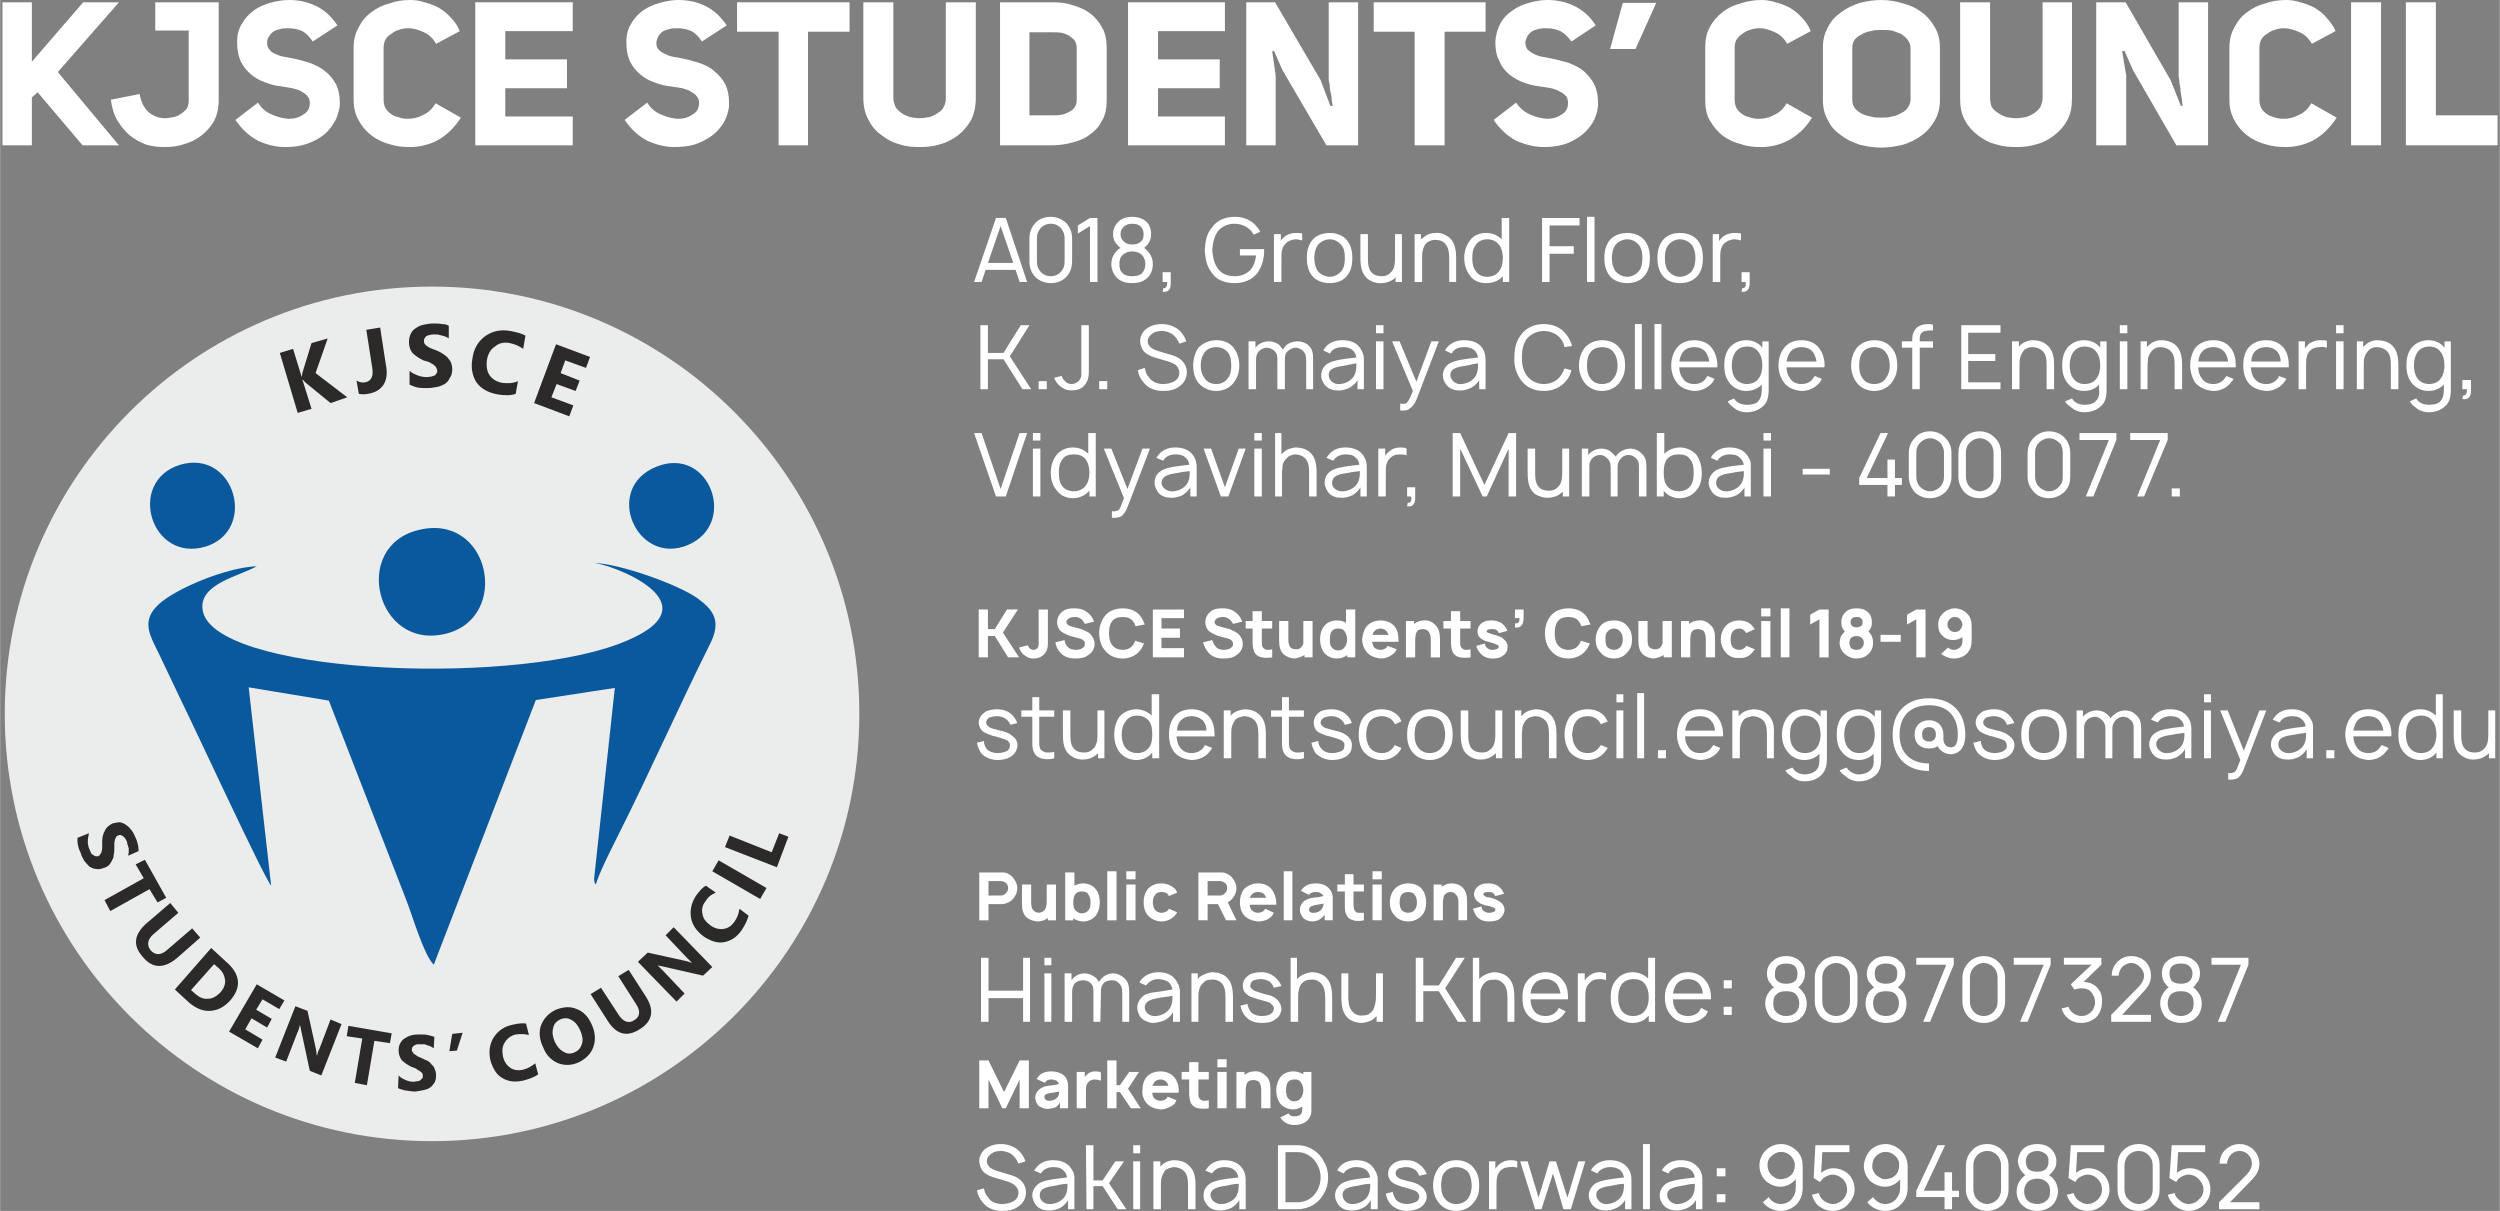 <?xml version="1.0" encoding="UTF-8"?>
<!DOCTYPE svg PUBLIC "-//W3C//DTD SVG 1.1//EN" "http://www.w3.org/Graphics/SVG/1.1/DTD/svg11.dtd">
<!-- Creator: CorelDRAW X7 -->
<svg xmlns="http://www.w3.org/2000/svg" xml:space="preserve" width="43.349mm" height="20.997mm" version="1.1" style="shape-rendering:geometricPrecision; text-rendering:geometricPrecision; image-rendering:optimizeQuality; fill-rule:evenodd; clip-rule:evenodd"
viewBox="0 0 4335 2100"
 xmlns:xlink="http://www.w3.org/1999/xlink">
 <rect x="0" y="0" width="4335" height="2100" fill="#808080" stroke="none"/>
 <defs>
  <style type="text/css">
   <![CDATA[
    .fil1 {fill:none}
    .fil0 {fill:#EBECEC}
    .fil3 {fill:#0B599D}
    .fil2 {fill:#2B2A29;fill-rule:nonzero}
    .fil4 {fill:white;fill-rule:nonzero}
   ]]>
  </style>
 </defs>
 <g id="Layer_x0020_1">
  <g id="_2358046922112">
   <path class="fil0" d="M749 1979c409,0 741,-332 741,-741 0,-409 -332,-741 -741,-741 -410,0 -741,332 -741,741 0,409 331,741 741,741z"/>
   <path class="fil1" d="M749 497c409,0 740,332 740,741 0,409 -331,740 -740,740 -409,0 -741,-331 -741,-740 0,-409 332,-741 741,-741z"/>
   <path class="fil2" d="M134 1453l20 -8c-1,5 -2,10 -2,15 0,4 1,9 3,13 1,3 2,5 3,7 1,1 3,3 4,3 1,1 3,2 4,2 1,0 3,0 4,0 2,-1 3,-2 4,-4 1,-1 2,-3 2,-5 1,-2 1,-5 1,-8 0,-3 0,-5 0,-9 0,-8 2,-14 5,-19 2,-5 7,-9 13,-12 4,-1 9,-2 13,-2 4,1 7,2 11,5 3,2 6,5 9,9 3,4 5,8 7,13 2,4 3,8 4,12 1,4 1,8 1,11l-18 8c0,-2 1,-4 1,-6 0,-2 0,-4 0,-7 -1,-2 -1,-4 -2,-6 0,-1 -1,-3 -1,-5 -1,-2 -2,-4 -3,-6 -2,-2 -3,-3 -4,-4 -1,-1 -3,-1 -4,-2 -2,0 -3,0 -4,1 -2,0 -3,1 -4,3 -1,1 -1,2 -2,4 0,2 -1,4 -1,7 0,2 0,5 0,8 0,4 0,8 -1,11 0,4 -1,7 -3,10 -1,3 -3,5 -5,8 -2,2 -5,4 -9,5 -5,2 -9,3 -13,2 -5,0 -8,-2 -12,-4 -3,-3 -6,-6 -9,-10 -2,-4 -5,-8 -6,-13 -2,-4 -4,-9 -5,-14 -1,-5 -1,-9 -1,-13zm139 112l-14 -23 -68 38 -10 -19 68 -38 -14 -24 16 -8 37 66 -15 8zm33 97c-22,18 -42,18 -59,-3 -17,-19 -15,-38 6,-57l42 -36 14 17 -42 36c-12,10 -13,20 -6,29 8,9 18,9 29,-1l43 -37 14 16 -41 36zm-3 54l63 -72 25 23c26,22 28,45 8,68 -10,11 -21,17 -34,18 -13,1 -25,-4 -37,-14l-25 -23zm68 -44l-40 45 8 7c7,6 14,9 22,8 7,0 14,-4 21,-11 6,-7 9,-14 8,-22 -1,-7 -4,-14 -11,-20l-8 -7zm76 146l-50 -29 48 -82 48 28 -9 15 -29 -17 -11 18 27 16 -8 15 -27 -16 -11 19 30 18 -8 15zm110 47l-20 -8 -15 -70c-1,-4 -1,-7 -2,-9l0 -1c-1,4 -2,9 -5,15l-19 49 -19 -7 35 -89 21 8 15 68c0,3 1,6 1,9l1 0c0,-2 1,-6 4,-12l19 -50 19 8 -35 89zm119 -56l-27 -4 -13 77 -21 -4 13 -77 -27 -4 3 -18 75 13 -3 17zm14 78l1 -22c3,4 8,6 12,8 5,2 9,3 14,3 2,0 5,-1 7,-1 2,0 4,-1 5,-2 1,-1 2,-2 3,-3 1,-1 1,-2 1,-4 0,-2 0,-3 -1,-5 -1,-1 -3,-3 -5,-4 -2,-1 -4,-2 -6,-4 -3,-1 -5,-2 -8,-3 -8,-4 -13,-8 -17,-12 -3,-5 -5,-10 -5,-16 0,-5 1,-10 3,-13 2,-4 5,-7 9,-9 3,-2 7,-4 12,-5 4,-1 9,-1 14,-1 5,0 9,0 13,1 4,1 8,2 11,3l-1 20c-1,-1 -3,-2 -5,-3 -2,-1 -4,-2 -6,-2 -1,-1 -3,-1 -5,-2 -2,0 -4,0 -6,0 -3,0 -5,0 -7,0 -2,1 -3,1 -5,2 -1,1 -2,2 -3,3 -1,1 -1,3 -1,4 0,2 0,3 1,4 1,2 2,3 3,4 2,1 4,2 6,4 2,1 5,2 7,3 4,2 8,4 11,5 3,2 5,4 7,7 3,2 4,5 5,8 1,2 2,6 2,10 0,5 -1,10 -3,13 -3,4 -5,7 -9,9 -3,2 -7,3 -12,4 -5,1 -10,2 -15,2 -5,-1 -10,-1 -15,-2 -4,-1 -8,-2 -12,-4zm112 -96l-10 31 -13 1 5 -30 18 -2zm131 72c-6,5 -15,8 -26,11 -14,3 -26,2 -37,-5 -10,-6 -16,-17 -20,-31 -3,-15 -1,-28 6,-39 7,-11 18,-19 33,-22 9,-2 17,-3 23,-2l5 20c-7,-2 -15,-2 -23,-1 -8,2 -15,7 -19,14 -4,6 -5,14 -3,24 2,9 6,15 13,20 6,4 14,5 22,3 8,-2 15,-6 21,-11l5 19zm71 -21c-13,6 -25,6 -36,2 -12,-5 -21,-14 -26,-27 -7,-14 -8,-27 -4,-39 5,-12 13,-21 26,-27 13,-5 25,-6 36,-1 11,4 20,13 26,27 6,13 7,26 3,38 -4,12 -13,21 -25,27zm-33 -74c-6,3 -11,8 -12,15 -2,7 -1,15 3,24 4,8 9,14 15,17 6,4 13,4 19,1 7,-3 11,-8 13,-15 2,-6 1,-14 -3,-23 -4,-9 -9,-15 -15,-18 -6,-4 -13,-4 -20,-1zm148 -41c16,24 13,44 -10,58 -22,14 -40,9 -55,-14l-30 -47 18 -11 30 46c8,13 18,17 28,10 10,-6 11,-16 2,-29l-30 -47 18 -11 29 45zm116 -50l-16 15 -70 -16c-4,-1 -7,-1 -9,-2l0 0c2,2 6,6 11,11l36 38 -14 14 -67 -69 17 -16 68 15c3,1 6,2 9,3l0 0c-2,-2 -5,-5 -10,-10l-36 -38 14 -14 67 69zm63 -89c-2,7 -6,16 -12,25 -8,12 -19,19 -31,21 -11,2 -23,-2 -35,-10 -12,-9 -20,-20 -22,-33 -2,-13 1,-26 9,-38 6,-8 11,-14 17,-17l17 12c-7,3 -13,7 -17,14 -6,7 -8,15 -6,23 1,8 6,14 14,20 7,5 15,7 22,6 8,-1 14,-5 19,-12 5,-7 8,-14 9,-23l16 12zm31 -48l-11 19 -83 -48 11 -19 83 48zm38 -89l-20 53 -90 -35 8 -20 73 29 13 -33 16 6z"/>
   <g>
    <path class="fil3" d="M445 982c-53,2 -141,39 -170,66 -30,28 -17,51 0,85 12,25 26,55 39,82 21,42 143,306 156,321l-39 -344 139 23 134 345c11,28 31,97 48,113l177 -459 137 -21 -36 331c1,8 0,5 3,10 6,-21 28,-64 38,-84 53,-105 107,-227 159,-331 22,-42 7,-61 -20,-81 -33,-24 -136,-61 -183,-62 24,-1 230,72 45,141 -200,74 -707,50 -721,-60 -6,-45 65,-58 94,-75z"/>
    <path class="fil3" d="M726 919c-118,28 -74,210 47,180 113,-28 77,-210 -47,-180z"/>
    <path class="fil3" d="M312 806c-93,29 -51,170 44,142 91,-28 51,-170 -44,-142z"/>
    <path class="fil3" d="M1139 809c-95,37 -35,174 54,136 87,-37 37,-172 -54,-136z"/>
   </g>
   <path class="fil2" d="M602 689l-29 10 -44 -36c-1,-1 -2,-3 -5,-5l0 0 16 51 -24 7 -31 -104 23 -7 15 49 0 0c0,-2 1,-4 1,-7l16 -52 28 -8 -21 60 55 42zm67 -56c3,14 1,26 -4,34 -6,9 -15,14 -27,16 -6,1 -11,1 -16,0l-4 -23c5,3 10,4 15,3 11,-2 15,-11 12,-27l-10 -64 24 -4 10 65zm41 34l0 -24c4,4 9,6 14,8 5,2 11,3 16,3 3,0 6,-1 8,-1 2,-1 4,-1 6,-2 1,-1 2,-3 3,-4 1,-1 1,-3 1,-4 0,-2 -1,-4 -2,-6 -1,-2 -3,-3 -5,-5 -2,-1 -4,-2 -7,-4 -3,-1 -6,-2 -10,-3 -8,-4 -14,-8 -19,-13 -4,-5 -6,-11 -6,-19 0,-5 1,-10 3,-14 2,-4 5,-8 9,-10 4,-3 9,-5 14,-6 5,-1 10,-2 16,-2 6,0 11,0 15,1 5,0 9,1 12,3l0 22c-1,-1 -3,-2 -5,-3 -3,-1 -5,-2 -7,-2 -2,-1 -5,-1 -7,-2 -2,0 -4,0 -6,0 -3,0 -6,0 -8,1 -2,0 -4,1 -6,2 -1,1 -2,2 -3,4 -1,1 -1,2 -1,4 0,2 0,4 1,5 1,1 2,3 4,4 2,1 4,3 7,4 2,1 5,2 8,3 5,2 9,4 12,6 3,2 6,4 9,7 2,3 4,5 6,9 1,3 2,7 2,11 0,6 -1,11 -4,15 -2,5 -5,8 -9,11 -4,2 -8,4 -13,5 -6,1 -11,2 -17,2 -6,0 -12,0 -17,-1 -5,-1 -10,-3 -14,-5zm184 16c-8,3 -19,3 -31,1 -17,-3 -29,-10 -37,-21 -7,-11 -10,-25 -7,-41 2,-17 10,-30 22,-39 13,-9 27,-12 44,-9 10,2 19,4 26,8l-4 23c-7,-5 -14,-8 -23,-10 -11,-2 -19,0 -26,6 -8,5 -12,13 -14,24 -1,10 0,19 5,26 5,7 12,11 22,13 9,1 18,1 27,-3l-4 22zm93 39l-61 -23 38 -102 59 22 -7 19 -36 -13 -8 22 33 13 -7 18 -33 -12 -9 23 38 14 -7 19z"/>
   <g>
    <path class="fil4" d="M1764 1540c0,-5 -2,-11 -6,-16 -3,-5 -8,-8 -13,-10 -3,-1 -6,-1 -9,-1l-38 0 0 83 16 0 0 -28 22 0c9,0 18,-5 22,-11 4,-5 6,-11 6,-17zm-19 8c-2,3 -6,5 -9,5l-22 0 0 -25 22 0c3,0 7,2 9,4 2,2 3,5 3,8 0,3 -1,6 -3,8zm70 -14l0 27c0,4 0,8 -1,11 -1,4 -2,6 -5,8 -2,2 -4,2 -7,3 -4,0 -8,-2 -10,-4 -3,-3 -4,-8 -4,-14l0 -31 -16 0 0 31c0,11 1,19 8,26 5,4 13,7 20,7 5,0 12,-2 17,-6l0 4 14 0 0 -62 -16 0zm85 8c-5,-7 -14,-10 -22,-10 -6,0 -11,2 -15,4l0 -23 -16 0 0 83 14 0 0 -4c4,4 11,6 18,6 8,0 16,-4 21,-10 5,-7 7,-15 7,-23 0,-9 -2,-17 -7,-23zm-12 36c-3,4 -8,6 -12,6 -4,0 -8,-2 -11,-5 -3,-3 -4,-8 -4,-14 0,-6 1,-11 4,-15 3,-3 6,-4 10,-4 6,0 10,1 12,5 3,4 4,9 4,14 0,5 -1,10 -3,13zm32 18l0 -85 16 0 0 85 -16 0zm33 -85l0 14 16 0 0 -14 -16 0zm0 23l0 62 16 0 0 -62 -16 0zm88 14c0,-2 -2,-4 -3,-6 -6,-6 -15,-10 -24,-10 -9,0 -18,3 -24,10 -5,7 -7,14 -7,23 0,8 2,16 7,22 6,7 15,11 24,11 9,0 18,-4 24,-11 1,-1 2,-3 3,-5l-14 -6c-1,1 -1,1 -1,2 -3,3 -7,5 -12,5 -4,0 -9,-2 -11,-5 -3,-4 -4,-8 -4,-13 0,-5 1,-10 4,-13 2,-4 7,-5 11,-5 5,0 9,1 12,5 0,1 0,1 1,2l14 -6zm97 9c4,-5 6,-11 6,-17 0,-5 -2,-11 -6,-16 -3,-5 -8,-8 -14,-10 -2,-1 -5,-1 -8,-1l-38 0 0 83 16 0 0 -28 18 0 14 28 18 0 -15 -31c3,-2 7,-5 9,-8zm-44 -29l22 0c3,0 7,2 9,4 2,2 3,5 3,8 0,3 -1,6 -3,8 -2,3 -6,5 -9,5l-22 0 0 -25zm73 41l46 0c0,-1 0,-3 0,-4 0,-8 -3,-16 -8,-23 -6,-7 -14,-10 -24,-10 -9,0 -18,4 -24,10 -5,7 -7,14 -7,23 0,8 2,16 7,22 6,7 15,10 24,11 10,0 19,-3 25,-10 1,-2 2,-4 3,-5l-15 -7c-1,0 -1,1 -1,2 -3,3 -7,5 -12,5 -4,0 -8,-2 -11,-5 -2,-3 -3,-6 -3,-9zm14 -22c5,0 9,1 12,5 1,1 2,3 2,5l-28 0c1,-2 2,-4 3,-5 3,-4 7,-5 11,-5zm45 49l0 -85 15 0 0 85 -15 0zm44 -44c1,-1 1,-1 1,-2 3,-2 6,-3 10,-3 3,0 7,0 9,2 2,1 4,3 5,5l-10 2c-9,1 -14,1 -21,5 -6,3 -10,10 -10,17 0,5 2,8 5,13 3,4 10,7 16,7 4,0 10,-1 14,-4 3,-2 7,-5 8,-9l0 11 14 0 0 -39c0,-4 -1,-9 -4,-13 -5,-8 -14,-12 -25,-12 -11,0 -19,3 -25,11 0,1 -1,2 -1,2l14 7zm25 15c0,1 0,3 -1,5 -2,8 -10,11 -16,11 -5,1 -9,-3 -8,-6 0,-5 7,-7 14,-8l11 -2zm70 -21l0 -12 -18 0 0 -18 -15 0 0 18 -13 0 0 12 13 0 0 24c0,6 0,12 3,17 2,5 7,8 12,9 5,2 14,1 18,0l0 -13c-3,0 -7,0 -10,0 -2,0 -5,-2 -6,-4 -1,-2 -2,-6 -2,-11l0 -22 18 0zm15 -35l0 14 16 0 0 -14 -16 0zm0 23l0 62 16 0 0 -62 -16 0zm62 64c9,0 18,-4 24,-11 5,-6 7,-13 7,-22 0,-9 -2,-16 -7,-23 -6,-7 -15,-10 -24,-10 -10,0 -19,4 -24,10 -5,6 -8,14 -8,23 0,8 2,16 8,22 5,7 14,11 24,11zm11 -20c-2,3 -7,5 -11,5 -5,0 -9,-2 -12,-5 -2,-4 -3,-8 -3,-13 0,-5 1,-10 3,-13 3,-4 7,-5 12,-5 4,0 9,1 11,5 3,3 4,8 4,13 0,5 -1,9 -4,13zm83 -39c-5,-5 -12,-7 -19,-7 -6,0 -12,2 -17,6l0 -4 -14 0 0 62 16 0 0 -27c0,-4 0,-9 1,-11 0,-4 2,-7 4,-8 2,-2 5,-3 8,-3 4,0 7,1 9,4 4,3 5,8 5,14l0 31 15 0 0 -31c0,-11 -1,-19 -8,-26zm72 11c-2,-6 -7,-12 -13,-15 -4,-2 -9,-3 -13,-3 -5,0 -9,0 -14,2 -7,3 -12,10 -12,17 0,5 3,10 7,13 3,3 7,4 12,6 4,1 7,1 10,2 2,1 5,2 7,3 1,1 1,2 1,3 0,1 -1,2 -2,3 -2,1 -6,2 -9,2 -3,0 -7,-1 -10,-4 -2,-1 -3,-5 -3,-7l-15 4c1,3 4,10 7,14 6,6 13,8 21,8 7,0 13,-1 18,-4 5,-4 8,-9 9,-15 0,-6 -2,-11 -8,-15 -4,-3 -7,-4 -12,-6 -3,-1 -7,-2 -10,-2 -3,-1 -5,-2 -6,-4 0,0 -1,0 -1,-1 0,-1 1,-2 2,-3 2,-1 5,-1 7,-1 3,0 5,0 7,1 2,1 4,4 5,6l15 -4zm-834 111l0 57 -60 0 0 -57 -13 0 0 111 13 0 0 -41 60 0 0 41 12 0 0 -111 -12 0zm37 0l0 13 12 0 0 -13 -12 0zm0 27l0 84 12 0 0 -84 -12 0zm137 7c-5,-4 -11,-7 -18,-7 -9,0 -18,5 -23,13 -1,0 -1,1 -2,2 -1,-3 -3,-6 -6,-8 -5,-4 -12,-7 -18,-7 -9,0 -18,4 -23,12l0 -12 -12 0 0 84 13 0 0 -51c0,-6 1,-10 4,-15 4,-4 9,-6 15,-6 4,0 9,1 12,4 6,5 6,10 6,18l0 50 12 0 1 -50 0 -1c0,-6 0,-10 4,-15 3,-4 9,-6 15,-6 4,0 8,1 11,4 6,5 7,10 7,18l0 50 12 0 0 -50c0,-11 -1,-20 -10,-27zm39 14c1,-1 1,-1 2,-2 5,-6 12,-9 19,-9 7,0 13,2 18,5 4,3 6,8 7,13l-18 3c-13,2 -22,2 -31,7 -7,5 -12,13 -12,21 0,6 2,11 5,16 4,6 13,10 21,11 8,0 15,-2 22,-5 6,-3 11,-8 14,-14l0 17 12 0 0 -52c0,-5 -1,-10 -4,-15 -6,-13 -18,-19 -33,-19 -13,0 -24,5 -31,14 -1,1 -2,3 -2,4l11 5zm46 18c0,7 0,12 -3,19 -5,11 -19,17 -30,16 -9,-1 -15,-8 -15,-15 0,-12 15,-15 28,-17 8,-1 14,-2 20,-3zm92 -34c-7,-5 -15,-7 -24,-7 -7,1 -15,4 -22,9 0,1 -1,2 -2,3l0 -10 -11 0 0 84 12 0 0 -43c0,-4 0,-8 1,-11 1,-6 4,-11 8,-14 3,-4 8,-5 13,-5 6,-1 12,1 16,4 8,6 9,16 9,28l0 41 13 0 0 -41c0,-16 -2,-29 -13,-38zm97 17c-3,-8 -10,-16 -18,-20 -5,-3 -12,-4 -17,-4 -6,0 -12,1 -18,3 -8,4 -14,11 -14,20 0,6 2,12 8,16 4,4 10,5 16,7 6,2 10,3 14,4 7,2 10,3 12,6 3,2 4,5 4,8 -1,3 -2,6 -5,8 -4,3 -11,4 -16,4 -7,0 -14,-2 -19,-7 -3,-4 -5,-9 -6,-14l-12 3c1,6 4,14 9,19 7,8 17,11 28,11 8,0 17,-1 23,-6 6,-3 10,-10 11,-17 0,-7 -3,-14 -9,-19 -5,-4 -10,-6 -16,-7 -7,-2 -12,-3 -16,-5 -6,-1 -8,-3 -10,-5 -2,-1 -3,-3 -3,-6 0,-3 2,-7 6,-9 4,-1 8,-2 12,-2 5,0 9,1 13,3 5,2 8,7 10,12l13 -3zm75 -17c-7,-5 -15,-7 -23,-7 -8,1 -16,4 -22,9 -1,1 -2,2 -3,3l0 -37 -11 0 0 111 13 0 0 -43c0,-4 0,-8 1,-11 1,-6 3,-11 7,-14 4,-4 9,-5 14,-5 6,-1 11,1 15,4 8,6 10,16 10,28l0 41 12 0 0 -41c0,-16 -2,-29 -13,-38zm89 -5l0 37 0 0c0,6 0,12 -2,18 -1,5 -3,10 -7,13 -4,4 -8,5 -14,5 -6,1 -11,-1 -15,-4 -8,-6 -10,-16 -10,-28l0 -41 -12 0 0 41c0,16 2,29 13,38 7,5 15,7 23,7 8,-1 16,-3 22,-9 1,-1 2,-2 3,-3l0 10 11 0 0 -84 -12 0zm109 31l33 53 15 0 -37 -58 34 -53 -15 0 -30 48 -27 0 0 -48 -13 0 0 111 13 0 0 -53 27 0zm118 -26c-7,-5 -15,-7 -23,-7 -8,1 -16,4 -22,9 -1,1 -2,2 -3,3l0 -37 -11 0 0 111 13 0 0 -43c0,-4 0,-8 0,-11 2,-6 4,-11 8,-14 4,-4 8,-5 14,-5 6,-1 11,1 15,4 8,6 10,16 10,28l0 41 12 0 0 -41c0,-16 -2,-29 -13,-38zm41 40l65 0c0,-1 0,-2 0,-3 0,-11 -2,-22 -9,-30 -7,-9 -18,-14 -30,-14 -12,0 -23,5 -31,14 -7,8 -9,19 -9,30 0,11 2,22 9,30 8,9 19,14 31,14 12,0 23,-5 30,-13 2,-3 4,-5 5,-7l-12 -6c-1,2 -2,3 -3,5 -5,6 -12,9 -20,9 -8,0 -16,-3 -20,-9 -4,-6 -6,-12 -6,-20zm26 -35c8,0 15,3 20,9 3,5 5,10 6,16l-52 0c1,-6 2,-11 6,-16 4,-6 12,-9 20,-9zm94 -12c-7,0 -14,2 -19,7 -3,2 -6,5 -7,8l0 -13 -12 0 0 84 13 0 0 -41c0,-11 0,-20 8,-27 4,-4 9,-6 16,-6 4,0 9,0 12,2l0 -12c-4,-1 -7,-2 -11,-2zm84 -25l0 36c-7,-7 -17,-11 -27,-11 -12,0 -22,5 -29,14 -7,8 -9,19 -9,30 0,11 2,22 9,31 7,8 18,13 29,13 12,0 22,-5 28,-13l0 11 11 0 0 -111 -12 0zm-6 92c-4,6 -12,9 -20,9 -8,0 -15,-3 -20,-9 -4,-6 -6,-14 -6,-23 0,-9 2,-17 6,-23 5,-6 12,-9 21,-9 7,0 15,2 19,8 5,6 7,15 7,24 0,9 -2,17 -7,23zm49 -20l66 0c0,-1 0,-2 0,-3 0,-11 -3,-22 -10,-30 -7,-9 -18,-14 -30,-14 -12,0 -23,5 -30,14 -7,8 -10,19 -10,30 0,11 3,22 10,30 7,9 18,14 30,14 12,0 23,-5 31,-13 1,-3 3,-5 4,-7l-12 -6c-1,2 -2,3 -3,5 -4,6 -12,9 -20,9 -8,0 -16,-3 -20,-9 -4,-6 -6,-12 -6,-20zm26 -35c8,0 16,3 20,9 4,5 5,10 6,16l-52 0c1,-6 3,-11 6,-16 4,-6 12,-9 20,-9zm62 2l0 14 14 0 0 -14 -14 0zm0 46l0 14 14 0 0 -14 -14 0zm75 -58c0,7 2,14 7,18 1,3 3,5 6,6 -4,2 -7,5 -9,8 -5,6 -7,13 -7,20 0,9 4,19 11,26 7,5 16,8 25,8 9,0 19,-2 25,-8 8,-7 11,-16 11,-26 0,-7 -2,-14 -7,-20 -2,-3 -5,-6 -8,-8 2,-1 4,-3 6,-6 4,-4 6,-11 6,-18 0,-8 -3,-17 -10,-22 -6,-6 -15,-8 -23,-8 -7,0 -16,2 -22,8 -7,5 -11,13 -11,22zm14 0c0,-5 1,-10 5,-13 4,-3 9,-4 14,-4 6,0 11,1 15,4 3,3 5,8 5,13 0,6 -1,11 -5,14 -4,3 -9,4 -15,4 -5,0 -10,-1 -14,-4 -4,-3 -6,-8 -5,-14zm36 68c-4,4 -10,6 -17,6 -6,0 -12,-2 -16,-6 -5,-4 -6,-10 -6,-16 0,-6 1,-12 6,-16 4,-4 10,-5 16,-5 7,0 13,1 17,5 4,4 6,10 6,16 0,6 -2,12 -6,16zm70 18c-10,0 -21,-4 -28,-12 -6,-8 -9,-16 -9,-26l0 -40c0,-10 3,-18 10,-26 6,-7 16,-12 27,-12 10,0 20,4 27,12 7,7 10,16 10,26l0 40c0,10 -3,18 -9,26 -7,8 -17,12 -28,12zm0 -104c-8,0 -16,5 -20,11 -3,5 -4,10 -4,15l0 40c0,5 1,11 4,15 4,7 12,11 20,11 8,0 16,-4 20,-11 3,-4 4,-9 4,-15l0 -40c0,-5 -1,-10 -4,-15 -4,-6 -12,-11 -20,-11zm53 18c0,7 2,14 7,18 2,3 4,5 6,6 -3,2 -6,5 -9,8 -4,6 -6,13 -6,20 0,9 3,19 10,26 7,5 17,8 25,8 9,0 19,-2 26,-8 7,-7 10,-16 10,-26 0,-7 -2,-14 -6,-20 -3,-3 -6,-6 -9,-8 2,-1 4,-3 6,-6 5,-4 7,-11 7,-18 0,-8 -4,-17 -11,-22 -6,-6 -14,-8 -23,-8 -7,0 -16,2 -22,8 -7,5 -10,13 -11,22zm14 0c0,-5 1,-10 5,-13 4,-3 9,-4 14,-4 6,0 11,1 15,4 4,3 5,8 5,13 0,6 -1,11 -5,14 -4,3 -9,4 -15,4 -5,0 -10,-1 -14,-4 -4,-3 -5,-8 -5,-14zm36 68c-4,4 -10,6 -17,6 -6,0 -12,-2 -16,-6 -4,-4 -6,-10 -6,-16 0,-6 2,-12 6,-16 4,-4 10,-5 16,-5 7,0 13,1 17,5 4,4 6,10 6,16 0,6 -2,12 -6,16zm48 16l12 0 41 -99 0 -12 -65 0 0 12 52 0 -40 99zm105 2c-11,0 -21,-4 -28,-12 -6,-8 -9,-16 -9,-26l0 -40c0,-10 3,-18 10,-26 6,-7 16,-12 27,-12 10,0 20,4 27,12 7,7 10,16 10,26l0 40c0,10 -3,18 -9,26 -7,8 -17,12 -28,12zm0 -104c-8,0 -16,5 -20,11 -3,5 -4,10 -4,15l0 40c0,5 1,11 4,15 4,7 12,11 20,11 8,0 16,-4 20,-11 3,-4 4,-9 4,-15l0 -40c0,-5 -1,-10 -4,-15 -4,-6 -12,-11 -20,-11zm63 102l13 0 40 -99 0 -12 -64 0 0 12 52 0 -41 99zm133 -60c-6,-6 -14,-9 -23,-9l31 -30 0 -12 -65 0 0 12 48 0 -36 34 6 9c4,-1 8,-2 12,-2 6,0 12,1 16,5 5,5 8,12 8,19 0,7 -3,14 -9,19 -4,3 -9,5 -14,5 -6,0 -11,-2 -15,-5 -4,-3 -7,-7 -8,-11l-12 3c2,7 6,13 11,17 7,6 15,8 24,8 8,0 16,-3 23,-8 8,-7 12,-17 12,-28 1,-10 -2,-19 -9,-26zm26 -20l12 0c0,-6 3,-12 7,-16 4,-3 9,-6 15,-6 6,0 11,3 15,7 4,4 7,9 7,15 0,6 -3,13 -10,20l-47 48 0 12 69 0 0 -12 -50 0 35 -38c10,-10 15,-18 15,-30 0,-9 -3,-17 -9,-24 -6,-6 -15,-10 -25,-10 -8,0 -17,3 -23,9 -7,6 -11,15 -11,25zm87 -4c0,7 2,14 6,18 2,3 4,5 6,6 -3,2 -6,5 -8,8 -5,6 -7,13 -7,20 0,9 4,19 11,26 7,5 16,8 25,8 9,0 18,-2 25,-8 8,-7 11,-16 11,-26 0,-7 -2,-14 -7,-20 -2,-3 -5,-6 -8,-8 2,-1 4,-3 5,-6 5,-4 7,-11 7,-18 0,-8 -3,-17 -10,-22 -7,-6 -15,-8 -23,-8 -8,0 -16,2 -23,8 -7,5 -10,13 -10,22zm13 0c0,-5 2,-10 5,-13 4,-3 10,-4 15,-4 5,0 11,1 14,4 4,3 6,8 6,13 0,6 -2,11 -6,14 -3,3 -9,4 -14,4 -5,0 -11,-1 -15,-4 -3,-3 -5,-8 -5,-14zm36 68c-4,4 -10,6 -16,6 -6,0 -12,-2 -17,-6 -4,-4 -6,-10 -6,-16 0,-6 2,-12 6,-16 5,-4 11,-5 17,-5 6,0 12,1 16,5 5,4 6,10 6,16 0,6 -1,12 -6,16zm48 16l13 0 40 -99 0 -12 -64 0 0 12 51 0 -40 99zm-2062 67l-16 0 -27 55 -27 -55 -16 0 0 83 16 0 0 -50 24 50 6 0 24 -50 0 50 16 0 0 -83zm28 39c0,-1 0,-1 1,-2 2,-3 6,-4 10,-4 3,0 6,1 9,2 2,2 4,4 4,6l-10 2c-9,1 -14,1 -21,5 -5,3 -10,10 -10,16 0,6 2,9 5,14 4,3 10,6 16,6 5,0 10,-1 15,-3 2,-2 6,-5 7,-9l0 11 14 0 0 -39c0,-4 -1,-9 -3,-13 -5,-8 -15,-12 -26,-12 -10,0 -19,3 -24,11 -1,1 -1,2 -2,2l15 7zm25 15c0,0 -1,3 -1,5 -2,8 -10,11 -17,11 -5,0 -8,-3 -8,-7 0,-5 7,-6 14,-7l12 -2zm62 -35c-4,0 -8,1 -11,3 -3,2 -5,4 -7,7l0 -9 -14 0 0 63 16 0 0 -33c0,-5 1,-9 4,-12 2,-3 5,-4 10,-5 4,0 9,1 12,2l0 -14c-3,-2 -7,-2 -10,-2zm37 36l6 0 19 28 17 0 -22 -34 19 -29 -17 0 -16 23 -6 0 0 -43 -16 0 0 83 16 0 0 -28zm62 1l45 0c1,-1 1,-3 1,-4 0,-9 -3,-17 -8,-23 -6,-7 -15,-10 -24,-10 -9,0 -18,3 -24,10 -5,6 -7,14 -7,23 -1,8 2,16 7,22 6,7 15,10 24,11 9,0 18,-4 25,-10 1,-2 2,-4 3,-6l-15 -6c-1,0 -1,1 -1,2 -3,3 -7,5 -12,5 -4,0 -9,-2 -11,-5 -2,-3 -3,-6 -3,-9zm14 -23c5,0 9,2 12,6 1,1 1,3 2,5l-28 0c1,-2 2,-4 3,-5 2,-4 7,-6 11,-6z"/>
    <path class="fil4" d="M2096 1872l0 -13 -18 0 0 -17 -16 0 0 17 -13 0 0 13 13 0 0 23c0,7 1,13 3,18 3,5 7,8 13,9 5,1 13,1 18,0l0 -14c-3,1 -7,1 -10,1 -2,-1 -5,-2 -6,-4 -2,-2 -2,-6 -2,-11l0 -22 18 0zm15 -35l0 14 16 0 0 -14 -16 0zm0 22l0 63 16 0 0 -63 -16 0zm83 6c-5,-5 -12,-8 -19,-7 -6,0 -12,2 -17,6l0 -5 -14 0 0 63 16 0 0 -27c0,-5 0,-9 1,-12 0,-3 2,-6 4,-8 2,-1 5,-2 8,-2 4,0 7,1 10,3 3,4 4,9 4,15l0 31 16 0 0 -31c0,-11 -1,-20 -9,-26zm66 -6l0 4c-5,-3 -11,-5 -17,-5 -9,0 -17,3 -23,10 -4,6 -7,14 -7,23 0,8 2,16 7,23 5,6 14,10 22,10 6,0 11,-2 16,-5l0 7c0,3 -1,5 -4,8 -2,1 -6,2 -9,2 -2,0 -6,0 -8,-2 -1,-1 -2,-2 -3,-3l-14 7c2,4 7,8 11,10 4,2 9,3 13,3 6,0 12,-1 18,-4 8,-5 12,-12 12,-21l0 -67 -14 0zm-16 51c-4,0 -8,-2 -11,-6 -2,-3 -3,-8 -3,-13 0,-6 1,-11 3,-14 3,-4 7,-5 12,-5 4,0 8,1 10,4 3,4 5,9 5,15 0,5 -2,11 -5,14 -2,3 -6,5 -11,5zm-466 104c-3,-10 -10,-19 -19,-24 -7,-4 -15,-6 -23,-6 -7,0 -15,1 -22,5 -9,4 -16,14 -16,24 0,7 3,15 8,20 6,5 13,8 21,10l20 6c6,2 10,4 14,8 3,3 5,7 5,11 0,5 -2,11 -7,14 -5,4 -14,6 -21,6 -10,0 -20,-3 -25,-12 -4,-4 -6,-10 -7,-15l-12 3c1,7 4,14 9,20 8,11 20,16 35,16 10,0 21,-2 28,-8 8,-5 13,-14 13,-24 0,-8 -3,-15 -9,-21 -5,-5 -12,-8 -20,-10l-20 -6c-6,-2 -12,-4 -15,-8 -2,-2 -4,-6 -4,-9 0,-6 4,-11 9,-14 4,-3 10,-4 16,-4 6,0 12,2 17,5 6,4 10,10 13,17l12 -4zm27 21c1,-1 1,-2 2,-3 4,-5 12,-8 19,-8 7,0 13,1 17,5 4,3 7,8 7,13l-17 2c-13,2 -22,3 -31,8 -7,5 -12,12 -12,21 0,6 2,10 5,15 4,7 13,11 21,11 8,1 15,-1 22,-4 5,-3 11,-8 14,-14l0 16 11 0 0 -52c0,-4 0,-10 -3,-14 -6,-13 -18,-19 -34,-19 -12,0 -23,4 -30,14 -1,1 -2,3 -3,4l12 5zm46 18c0,6 0,12 -3,19 -5,11 -19,17 -30,16 -9,-1 -16,-8 -15,-16 0,-12 14,-14 28,-16 8,-2 14,-3 20,-3zm45 4l16 0 26 40 15 0 -30 -45 26 -38 -15 0 -22 33 -16 0 0 -61 -13 0 1 111 12 0 0 -40zm69 -71l0 14 12 0 0 -14 -12 0zm0 28l0 83 12 0 0 -83 -12 0zm94 5c-6,-5 -15,-7 -23,-7 -7,0 -16,3 -22,9 -1,1 -2,2 -2,3l0 -10 -12 0 0 83 13 0 0 -42c0,-4 0,-8 1,-12 1,-5 4,-10 7,-14 4,-3 9,-4 14,-5 6,0 12,2 16,5 8,6 9,16 9,27l0 41 13 0 0 -41c0,-15 -2,-28 -14,-37zm43 16c0,-1 1,-2 2,-3 4,-5 11,-8 19,-8 6,0 13,1 17,5 4,3 7,8 7,13l-17 2c-13,2 -22,3 -31,8 -8,5 -12,12 -12,21 0,6 1,10 5,15 4,7 13,11 21,11 7,1 15,-1 22,-4 5,-3 11,-8 14,-14l0 16 11 0 0 -52c0,-4 -1,-10 -3,-14 -6,-13 -19,-19 -34,-19 -12,0 -23,4 -30,14 -1,1 -2,3 -3,4l12 5zm46 18c0,6 0,12 -3,19 -5,11 -19,17 -30,16 -9,-1 -16,-8 -16,-16 1,-12 15,-14 29,-16 8,-2 14,-3 20,-3zm148 -38c-8,-17 -26,-29 -46,-29l-34 0 0 111 34 0c20,0 38,-11 46,-28 5,-8 7,-18 7,-27 0,-9 -2,-19 -7,-27zm-11 48c-7,14 -20,22 -35,22l-21 0 0 -87 21 0c15,0 28,9 35,23 3,6 5,13 5,21 0,7 -2,15 -5,21zm45 -28c1,-1 1,-2 2,-3 5,-5 12,-8 19,-8 7,0 13,1 18,5 4,3 6,8 7,13l-18 2c-13,2 -22,3 -31,8 -7,5 -12,12 -12,21 0,6 2,10 5,15 4,7 13,11 21,11 8,1 15,-1 22,-4 6,-3 11,-8 14,-14l0 16 12 0 0 -52c0,-4 -1,-10 -4,-14 -6,-13 -18,-19 -33,-19 -13,0 -24,4 -31,14 -1,1 -2,3 -2,4l11 5zm46 18c0,6 0,12 -3,19 -5,11 -19,17 -30,16 -9,-1 -15,-8 -15,-16 0,-12 15,-14 28,-16 8,-2 14,-3 20,-3zm98 -17c-3,-8 -10,-16 -18,-20 -5,-3 -11,-4 -17,-4 -6,0 -12,0 -18,3 -8,4 -14,11 -14,20 0,6 2,12 8,16 4,3 10,5 16,7 6,1 10,3 14,4 7,2 10,3 12,5 3,3 4,5 4,9 0,3 -2,6 -5,8 -4,2 -11,4 -16,4 -7,0 -14,-2 -19,-7 -3,-4 -5,-9 -6,-14l-12 3c1,6 4,14 9,19 7,7 17,11 28,11 8,0 17,-2 23,-6 6,-4 10,-10 11,-17 0,-8 -3,-14 -9,-19 -5,-4 -10,-6 -16,-8 -6,-1 -12,-3 -16,-4 -5,-1 -8,-3 -10,-5 -2,-2 -3,-4 -3,-6 0,-4 2,-7 6,-9 4,-1 8,-2 13,-2 4,0 8,1 12,3 5,2 8,7 10,12l13 -3zm51 64c12,0 23,-5 30,-14 8,-9 10,-19 10,-30 0,-11 -2,-22 -10,-31 -7,-9 -18,-13 -30,-13 -12,0 -23,5 -30,13 -7,9 -10,20 -10,31 0,11 3,21 10,30 7,9 18,14 30,14zm21 -22c-5,7 -13,10 -21,10 -8,0 -15,-3 -20,-10 -5,-6 -6,-14 -6,-22 0,-8 1,-17 6,-23 5,-6 12,-9 20,-9 8,0 16,3 21,9 4,6 6,15 6,23 0,8 -2,16 -6,22zm73 -66c-6,0 -13,2 -19,7 -3,2 -5,5 -7,8l0 -13 -11 0 0 83 13 0 0 -40c0,-11 0,-20 7,-27 4,-4 10,-6 16,-6 5,-1 9,0 13,1l0 -11c-4,-2 -8,-2 -12,-2zm118 2l-19 63 -20 -63 -11 0 -19 63 -19 -63 -13 0 26 83 11 0 20 -62 18 62 13 0 25 -83 -12 0zm33 21c1,-1 2,-2 2,-3 5,-5 12,-8 20,-8 6,0 12,1 17,5 4,3 6,8 7,13l-17 2c-13,2 -22,3 -32,8 -7,5 -12,12 -12,21 0,6 2,10 5,15 5,7 13,11 22,11 7,1 14,-1 21,-4 6,-3 12,-8 15,-14l0 16 11 0 0 -52c0,-4 -1,-10 -3,-14 -6,-13 -19,-19 -34,-19 -13,0 -23,4 -31,14 -1,1 -2,3 -2,4l11 5zm46 18c0,6 0,12 -3,19 -5,11 -19,17 -30,16 -8,-1 -15,-8 -15,-16 0,-12 15,-14 28,-16 9,-2 14,-3 20,-3zm33 44l0 -113 12 0 0 113 -12 0zm44 -62c1,-1 2,-2 2,-3 5,-5 12,-8 20,-8 6,0 12,1 17,5 4,3 6,8 7,13l-17 2c-13,2 -22,3 -32,8 -7,5 -12,12 -12,21 0,6 2,10 5,15 5,7 13,11 22,11 7,1 14,-1 21,-4 6,-3 12,-8 15,-14l0 16 11 0 0 -52c0,-4 -1,-10 -3,-14 -7,-13 -19,-19 -34,-19 -13,0 -23,4 -31,14 -1,1 -2,3 -2,4l11 5zm46 18c0,6 0,12 -3,19 -5,11 -19,17 -30,16 -8,-1 -15,-8 -15,-16 0,-12 15,-14 28,-16 9,-2 14,-3 20,-3zm38 -27l0 14 15 0 0 -14 -15 0zm0 45l0 14 15 0 0 -14 -15 0zm80 14c7,9 18,15 31,15 10,0 20,-4 28,-12 7,-8 10,-17 10,-28l0 -36c0,-11 -2,-20 -10,-28 -7,-7 -17,-12 -27,-12 -11,0 -20,4 -27,11 -7,7 -11,16 -11,26 0,11 4,20 11,27 7,6 16,10 25,10 11,0 20,-5 27,-13l0 15c0,7 -2,13 -6,18 -4,6 -12,10 -20,10 -9,0 -17,-5 -21,-12l-10 9zm27 -87c6,-1 13,0 18,4 5,3 8,8 10,14 1,6 0,13 -3,18 -3,5 -9,9 -15,10 -6,2 -13,1 -18,-3 -5,-3 -9,-8 -10,-14 -2,-6 -1,-13 2,-18 4,-5 9,-9 16,-11zm64 -12l-3 57 11 7c2,-3 4,-5 6,-7 4,-3 10,-6 16,-6 6,0 12,3 17,7 5,5 8,11 8,19 0,7 -3,13 -7,17 -5,5 -11,8 -18,8 -6,0 -12,-3 -17,-7 -3,-3 -6,-7 -7,-12l-12 3c2,7 5,13 10,18 7,6 16,10 26,10 10,0 20,-4 26,-11 7,-7 12,-16 12,-26 0,-11 -4,-21 -12,-28 -7,-6 -16,-9 -25,-9 -8,0 -15,3 -21,8l2 -36 47 0 0 -12 -59 0zm90 99c7,9 19,15 31,15 11,0 21,-4 28,-12 8,-8 11,-17 11,-28l0 -36c0,-11 -3,-20 -11,-28 -7,-7 -17,-12 -27,-12 -10,0 -20,4 -27,11 -6,7 -10,16 -11,26 0,11 4,20 11,27 7,6 16,10 26,10 10,0 20,-5 26,-13l0 15c0,7 -2,13 -6,18 -4,6 -12,10 -20,10 -9,0 -16,-5 -21,-12l-10 9zm27 -87c7,-1 13,0 18,4 5,3 9,8 10,14 1,6 0,13 -3,18 -3,5 -8,9 -15,10 -6,2 -12,1 -17,-3 -6,-3 -9,-8 -11,-14 -1,-6 0,-13 3,-18 3,-5 8,-9 15,-11zm120 67l0 -32 -13 0 0 32 -36 0 37 -79 -13 0 -37 79 0 11 49 0 0 21 13 0 0 -21 12 0 0 -11 -12 0zm61 35c-10,0 -21,-4 -27,-12 -7,-8 -10,-16 -10,-26l0 -40c0,-10 3,-19 10,-26 6,-8 16,-12 27,-12 10,0 20,4 27,12 7,7 10,16 10,26l0 40c0,10 -3,18 -9,26 -7,7 -17,12 -28,12zm0 -104c-8,0 -16,4 -20,11 -3,4 -4,9 -4,15l0 40c0,5 1,10 4,15 4,6 12,11 20,11 8,0 16,-5 20,-11 3,-5 4,-9 4,-15l0 -40c0,-6 -1,-10 -4,-15 -4,-7 -12,-11 -20,-11zm53 18c1,7 3,13 7,18 2,2 4,4 6,6 -3,2 -6,5 -8,8 -5,6 -7,13 -7,20 0,9 3,19 11,25 6,6 16,9 25,9 8,0 18,-3 25,-9 7,-6 10,-16 11,-25 -1,-7 -2,-14 -7,-20 -2,-3 -5,-6 -9,-8 3,-2 5,-4 6,-6 5,-5 7,-11 7,-18 0,-9 -4,-17 -11,-23 -6,-5 -14,-7 -22,-7 -8,0 -17,2 -23,7 -7,6 -10,14 -11,23zm14 0c0,-5 2,-10 5,-13 4,-3 9,-5 15,-5 5,0 10,2 14,5 4,3 6,8 5,13 1,5 -1,10 -5,14 -4,3 -9,4 -14,4 -6,0 -11,-1 -15,-4 -4,-4 -5,-9 -5,-14zm36 68c-4,4 -10,6 -16,6 -7,0 -13,-2 -17,-6 -4,-4 -6,-10 -6,-16 0,-6 2,-12 6,-16 4,-4 10,-6 17,-6 6,0 12,2 16,6 5,4 6,10 6,16 0,6 -1,12 -6,16zm42 -96l-4 57 12 7c1,-3 3,-5 5,-7 5,-3 10,-6 16,-6 7,0 13,3 17,7 5,5 8,11 8,19 0,7 -3,13 -7,17 -5,5 -11,8 -18,8 -6,0 -12,-3 -17,-7 -3,-3 -6,-7 -7,-12l-12 3c2,7 6,13 11,18 6,6 16,10 25,10 10,0 20,-4 27,-11 7,-7 11,-16 11,-26 0,-11 -4,-21 -12,-28 -7,-6 -15,-9 -25,-9 -7,0 -15,3 -21,8l2 -36 47 0 0 -12 -58 0zm118 114c-11,0 -21,-4 -28,-12 -7,-8 -9,-16 -9,-26l0 -40c0,-10 2,-19 9,-26 7,-8 17,-12 28,-12 10,0 20,4 27,12 7,7 9,16 9,26l0 40c0,10 -2,18 -9,26 -7,7 -16,12 -27,12zm0 -104c-9,0 -16,4 -21,11 -2,4 -4,9 -4,15l0 40c0,5 1,10 4,15 5,6 12,11 21,11 8,0 15,-5 20,-11 3,-5 4,-9 4,-15l0 -40c0,-6 -1,-10 -4,-15 -5,-7 -12,-11 -20,-11zm57 -10l-4 57 12 7c1,-3 3,-5 5,-7 5,-3 10,-6 16,-6 7,0 13,3 17,7 5,5 9,11 9,19 0,7 -3,13 -8,17 -4,5 -11,8 -18,8 -6,0 -12,-3 -16,-7 -4,-3 -7,-7 -8,-12l-12 3c2,7 6,13 11,18 7,6 16,10 25,10 10,0 20,-4 27,-11 7,-7 11,-16 11,-26 0,-11 -4,-21 -12,-28 -6,-6 -15,-9 -24,-9 -8,0 -16,3 -22,8l2 -36 47 0 0 -12 -58 0zm83 32l13 0c0,-6 3,-12 7,-16 4,-4 9,-6 14,-6 6,0 12,2 16,7 4,4 6,9 6,15 0,6 -3,13 -10,20l-47 47 0 12 70 0 0 -12 -51 0 36 -37c10,-10 15,-18 15,-30 0,-9 -4,-18 -10,-24 -6,-6 -15,-10 -24,-10 -9,0 -17,3 -24,9 -7,6 -11,15 -11,25z"/>
   </g>
   <g>
    <path class="fil4" d="M1725 1103l23 37 19 0 -28 -43 26 -40 -19 0 -21 34 -12 0 0 -34 -16 0 0 83 16 0 0 -37 12 0zm92 -46l0 55c0,8 0,12 -3,18 -5,8 -12,12 -22,12 -5,0 -9,-1 -13,-4 -6,-3 -10,-9 -12,-15l15 -4c1,2 2,4 4,6 2,1 4,2 6,2 3,0 7,-2 8,-5 1,-2 1,-4 1,-10l0 -55 16 0zm80 21c-3,-9 -9,-15 -16,-19 -5,-3 -11,-4 -17,-4 -6,0 -12,0 -18,3 -7,4 -13,11 -13,21 0,5 2,12 7,16 4,3 10,6 16,8l15 4c4,1 6,2 8,4 2,1 2,3 2,5 0,3 0,5 -3,7 -3,3 -8,4 -13,4 -5,0 -12,-2 -15,-7 -2,-2 -4,-6 -4,-10l-16 4c1,6 3,11 7,16 7,9 16,12 28,12 8,0 16,-1 22,-6 7,-4 11,-12 11,-19 0,-7 -3,-13 -8,-18 -3,-3 -8,-5 -15,-8l-15 -4c-4,-1 -7,-2 -9,-4 -1,-1 -2,-3 -2,-4 0,-3 2,-5 5,-7 2,-1 6,-2 10,-2 4,0 7,1 10,3 3,2 5,5 7,9l16 -4zm71 33c0,3 -2,5 -3,7 -4,6 -11,9 -18,9 -8,0 -15,-3 -19,-9 -4,-5 -5,-12 -5,-20 0,-7 1,-15 5,-20 4,-6 11,-8 19,-8 7,0 14,2 18,8 2,2 3,5 4,8l16 -3c-2,-5 -4,-10 -8,-15 -7,-9 -18,-13 -30,-13 -12,0 -24,4 -31,13 -7,9 -10,19 -10,30 0,11 3,22 10,30 7,9 18,14 31,14 11,0 23,-5 30,-14 3,-4 5,-8 7,-12l-16 -5zm85 -39l0 -15 -54 0 0 83 54 0 0 -16 -39 0 0 -18 32 0 0 -16 -32 0 0 -18 39 0zm101 6c-3,-9 -9,-15 -16,-19 -5,-3 -12,-4 -17,-4 -6,0 -12,0 -18,3 -7,4 -13,11 -13,21 0,5 2,12 7,16 4,3 10,6 16,8l15 4c4,1 6,2 8,4 1,1 2,3 2,5 0,3 0,5 -3,7 -3,3 -9,4 -13,4 -6,0 -12,-2 -15,-7 -2,-2 -4,-6 -5,-10l-16 4c2,6 4,11 8,16 7,9 16,12 27,12 9,0 17,-1 23,-6 7,-4 11,-12 11,-19 0,-7 -3,-13 -8,-18 -4,-3 -8,-5 -15,-8l-15 -4c-4,-1 -8,-2 -9,-4 -1,-1 -2,-3 -2,-4 0,-3 2,-5 5,-7 2,-1 6,-2 10,-2 3,0 7,1 9,3 4,2 6,5 8,9l16 -4zm52 12l0 -13 -18 0 0 -17 -16 0 0 17 -12 0 0 13 12 0 0 23c0,7 1,13 3,18 3,5 7,8 13,9 5,1 13,1 18,0l0 -14c-3,1 -7,1 -10,1 -2,-1 -5,-2 -6,-4 -2,-2 -2,-6 -2,-11l0 -22 18 0zm54 -13l0 28c0,4 0,8 0,11 -1,3 -3,6 -5,8 -2,1 -4,2 -7,2 -5,0 -8,-1 -10,-3 -3,-3 -4,-9 -4,-14l0 -32 -16 0 0 32c0,11 1,19 8,26 5,4 13,7 19,7 6,-1 12,-3 17,-6l0 4 14 0 0 -63 -16 0zm74 -20l0 23c-5,-3 -10,-4 -16,-4 -8,0 -17,3 -22,10 -5,6 -7,14 -7,23 0,8 2,16 7,23 5,6 13,10 22,10 7,0 13,-2 18,-6l0 4 14 0 0 -83 -16 0zm-3 66c-2,3 -6,5 -11,5 -4,0 -9,-2 -11,-6 -3,-3 -3,-8 -3,-13 0,-6 1,-11 3,-14 3,-4 7,-5 12,-5 4,0 8,1 10,4 3,4 5,9 5,15 0,5 -2,11 -5,14zm48 -10l46 0c0,-1 0,-3 0,-4 0,-9 -2,-17 -7,-23 -6,-7 -15,-10 -24,-10 -9,0 -18,3 -24,10 -5,6 -7,14 -8,23 0,8 3,16 8,22 6,7 15,10 24,11 9,0 18,-4 24,-10 2,-2 3,-4 4,-6l-16 -6c0,0 0,1 -1,2 -2,3 -7,5 -11,5 -5,0 -9,-2 -12,-5 -1,-3 -2,-6 -3,-9zm15 -23c4,0 9,2 11,6 1,1 2,3 3,5l-28 0c1,-2 1,-4 2,-5 3,-4 7,-6 12,-6zm94 -7c-5,-5 -12,-8 -19,-7 -6,0 -12,2 -17,6l0 -5 -14 0 0 63 16 0 0 -27c0,-5 0,-9 1,-12 0,-3 2,-6 4,-8 2,-1 5,-2 8,-2 4,0 7,1 9,3 4,4 5,9 5,15l0 31 16 0 0 -31c0,-11 -2,-20 -9,-26zm62 7l0 -13 -18 0 0 -17 -16 0 0 17 -13 0 0 13 13 0 0 23c0,7 1,13 3,18 3,5 7,8 13,9 5,1 13,1 18,0l0 -14c-3,1 -7,1 -10,1 -2,-1 -5,-2 -6,-4 -2,-2 -2,-6 -2,-11l0 -22 18 0zm64 4c-3,-7 -7,-12 -13,-15 -5,-2 -9,-3 -14,-3 -4,0 -9,0 -13,2 -7,3 -12,9 -12,17 0,5 2,10 7,13 3,2 6,4 12,5 3,1 7,2 10,3 2,1 5,2 7,3 0,1 1,2 1,3 -1,1 -1,2 -2,3 -2,1 -6,2 -9,2 -4,0 -7,-1 -10,-4 -2,-2 -3,-5 -3,-7l-15 4c0,3 4,10 7,13 5,6 13,9 21,9 7,0 13,-1 17,-4 6,-4 9,-9 9,-15 1,-6 -2,-11 -7,-15 -4,-4 -7,-4 -12,-6 -3,-1 -7,-2 -10,-3 -3,-1 -6,-2 -7,-3 0,0 0,-1 0,-1 0,-1 0,-2 2,-3 2,-1 4,-1 7,-1 3,0 5,0 7,1 2,1 4,3 5,6l15 -4zm28 -22l0 -15 -15 0 0 15 8 0c0,6 -2,10 -8,9l0 7c10,2 15,-5 15,-16zm99 39c0,3 -2,5 -3,7 -4,6 -11,9 -18,9 -8,0 -15,-3 -19,-9 -4,-5 -5,-12 -5,-20 0,-7 1,-15 5,-20 4,-6 11,-8 19,-8 7,0 14,2 18,8 2,2 3,5 4,8l16 -3c-2,-5 -4,-10 -8,-15 -7,-9 -18,-13 -30,-13 -12,0 -24,4 -31,13 -7,9 -10,19 -10,30 0,11 3,22 10,30 7,9 18,14 31,14 11,0 23,-5 30,-14 3,-4 5,-8 7,-12l-16 -5zm58 31c9,0 18,-4 23,-11 6,-6 8,-13 8,-22 0,-9 -2,-16 -8,-23 -5,-7 -14,-10 -23,-10 -10,0 -19,3 -24,10 -5,6 -8,14 -8,23 0,8 2,16 8,22 5,7 14,11 24,11zm11 -20c-3,3 -7,5 -11,5 -5,0 -9,-2 -12,-5 -3,-4 -3,-9 -3,-13 0,-5 0,-10 3,-13 3,-4 7,-6 12,-6 4,0 8,2 11,6 3,3 4,8 4,13 0,4 -1,9 -4,13zm73 -45l0 28c0,4 0,8 0,11 -1,3 -3,6 -5,8 -2,1 -5,2 -7,2 -5,0 -8,-1 -10,-3 -4,-3 -4,-9 -4,-14l0 -32 -16 0 0 32c0,11 1,19 8,26 5,4 12,7 19,7 6,-1 12,-3 17,-6l0 4 14 0 0 -63 -16 0zm82 6c-5,-5 -12,-8 -19,-7 -6,0 -12,2 -17,6l0 -5 -14 0 0 63 16 0 0 -27c0,-5 0,-9 1,-12 0,-3 2,-6 4,-8 2,-1 5,-2 8,-2 4,0 7,1 10,3 3,4 4,9 4,15l0 31 16 0 0 -31c0,-11 -1,-20 -9,-26zm78 8c-1,-1 -2,-3 -4,-5 -5,-7 -14,-10 -23,-10 -9,0 -18,3 -24,10 -5,6 -8,14 -8,23 0,8 3,16 8,22 6,7 14,11 24,10 9,1 18,-3 23,-10 2,-2 3,-3 4,-5l-15 -6c0,0 -1,1 -1,2 -3,3 -7,5 -11,5 -5,0 -9,-2 -12,-5 -2,-4 -3,-9 -3,-13 0,-5 1,-10 3,-13 3,-4 7,-6 12,-6 4,0 8,2 11,6 0,0 1,1 1,2l15 -7zm11 -36l0 14 16 0 0 -14 -16 0zm0 22l0 63 16 0 0 -63 -16 0zm34 63l0 -85 15 0 0 85 -15 0zm67 -83l-16 9 0 17 16 -9 0 66 16 0 0 -83 -16 0zm38 22c0,3 0,6 2,10 1,2 2,4 4,6 -3,3 -5,6 -7,9 -1,4 -2,8 -2,11 0,8 4,15 10,20 5,4 12,7 19,7 7,0 15,-2 20,-7 6,-5 9,-12 9,-20 0,-3 0,-7 -2,-11 -1,-3 -3,-6 -6,-9 2,-2 3,-4 4,-6 2,-4 2,-7 2,-10 0,-8 -3,-15 -9,-19 -5,-4 -11,-5 -18,-5 -6,0 -12,1 -17,5 -6,5 -9,11 -9,19zm16 0c0,-3 1,-5 3,-7 2,-2 5,-2 7,-2 3,0 6,0 8,2 2,2 3,4 3,7 0,3 -1,5 -3,7 -2,1 -5,2 -8,2 -2,0 -5,-1 -7,-2 -2,-2 -3,-4 -3,-7zm19 45c-2,2 -5,3 -9,3 -3,0 -6,-1 -9,-3 -2,-3 -3,-6 -3,-9 0,-4 1,-7 3,-9 3,-2 6,-3 9,-3 4,0 7,1 9,3 3,2 4,5 4,9 0,3 -1,6 -4,9zm33 -23l0 12 35 0 0 -12 -35 0zm62 -44l-16 9 0 17 16 -9 0 66 16 0 0 -83 -16 0zm43 77c7,5 14,8 22,8 9,0 18,-3 24,-10 6,-7 7,-14 7,-23l0 -21c0,-10 -1,-18 -9,-25 -5,-5 -13,-8 -20,-8 -7,0 -15,3 -20,8 -6,5 -9,12 -9,20 0,8 2,15 8,20 5,5 12,7 18,7 6,0 11,-2 16,-5l0 4c0,3 0,6 -1,9 -2,5 -8,9 -14,9 -4,0 -8,-2 -10,-4l-12 11zm15 -60c2,-3 5,-4 9,-4 3,0 7,1 9,4 2,2 4,6 4,9 0,3 -2,7 -4,9 -2,3 -6,4 -9,4 -4,0 -7,-1 -9,-4 -3,-2 -4,-6 -4,-9 0,-3 1,-7 4,-9zm-1617 180c-3,-8 -9,-16 -17,-20 -6,-3 -12,-4 -18,-4 -6,0 -12,1 -18,3 -7,4 -14,11 -14,20 0,6 3,12 8,16 5,3 10,5 16,7 6,1 11,3 15,4 6,2 9,3 12,5 2,3 4,5 3,9 0,3 -2,6 -4,8 -4,2 -11,4 -17,4 -7,0 -14,-2 -19,-7 -3,-4 -5,-9 -5,-14l-12 3c1,6 4,14 8,19 7,7 17,11 28,11 9,0 17,-2 23,-6 6,-4 10,-10 11,-17 1,-8 -2,-14 -9,-19 -4,-4 -10,-6 -16,-8 -6,-1 -11,-3 -16,-4 -5,-1 -8,-3 -10,-5 -2,-2 -3,-4 -3,-6 0,-4 3,-7 6,-9 4,-1 8,-2 13,-2 4,0 9,1 12,3 5,2 9,7 11,12l12 -3zm38 -11l26 0 0 -11 -26 0 0 -23 -12 0 0 23 -19 0 0 11 19 0 0 42c0,8 0,14 3,20 3,6 9,10 16,11 5,1 13,1 19,-1l0 -11c-5,1 -10,1 -14,1 -4,-1 -8,-3 -10,-6 -2,-4 -2,-8 -2,-15l0 -41zm101 -11l0 37 0 0c0,6 0,12 -1,17 -1,6 -4,11 -8,14 -3,3 -8,5 -13,5 -7,0 -12,-1 -16,-4 -8,-6 -9,-16 -9,-28l0 -41 -13 0 0 41c0,15 2,29 13,37 7,5 15,8 24,7 7,0 15,-3 21,-8 1,-1 2,-2 3,-3l0 9 11 0 0 -83 -12 0zm94 -28l0 37c-7,-7 -17,-11 -27,-11 -11,0 -22,5 -29,13 -6,9 -9,20 -9,31 0,11 3,22 9,30 7,9 18,14 29,14 12,0 22,-5 28,-13l0 10 12 0 0 -111 -13 0zm-5 93c-5,6 -12,9 -20,9 -8,0 -16,-3 -21,-10 -4,-5 -6,-14 -6,-22 0,-9 2,-17 7,-23 4,-7 12,-10 20,-10 8,0 15,3 20,9 5,6 6,15 6,24 0,8 -1,17 -6,23zm48 -20l66 0c0,-1 0,-2 0,-3 0,-11 -2,-22 -9,-31 -8,-9 -19,-13 -31,-13 -12,0 -23,4 -30,13 -7,9 -9,20 -9,31 0,10 2,21 9,30 7,9 19,13 30,14 12,0 24,-5 31,-14 2,-2 3,-4 5,-7l-13 -5c-1,2 -1,3 -2,4 -5,7 -13,10 -21,10 -8,0 -15,-3 -20,-10 -4,-5 -5,-12 -6,-19zm26 -35c8,0 16,3 21,9 3,4 5,10 5,16l-51 0c0,-6 2,-12 5,-16 5,-6 12,-9 20,-9zm115 -5c-6,-5 -15,-7 -23,-7 -7,1 -16,3 -22,9 -1,1 -2,2 -2,3l0 -10 -12 0 0 83 13 0 0 -42c0,-4 0,-8 1,-12 1,-5 4,-10 7,-14 4,-3 9,-4 14,-5 6,0 12,2 16,5 8,6 9,16 9,27l0 41 13 0 0 -41c0,-15 -2,-28 -14,-37zm54 6l26 0 0 -11 -26 0 0 -23 -12 0 0 23 -19 0 0 11 19 0 0 42c0,8 0,14 3,20 3,6 9,10 16,11 5,1 13,1 19,-1l0 -11c-5,1 -10,1 -14,1 -4,-1 -8,-3 -10,-6 -2,-4 -2,-8 -2,-15l0 -41zm109 11c-2,-8 -9,-16 -17,-20 -6,-3 -12,-4 -18,-4 -6,0 -12,1 -18,3 -7,4 -13,11 -13,20 0,6 2,12 7,16 5,3 10,5 16,7 6,1 11,3 15,4 6,2 9,3 12,5 3,3 4,5 3,9 0,3 -1,6 -4,8 -4,2 -11,4 -17,4 -7,0 -14,-2 -18,-7 -4,-4 -6,-9 -6,-14l-12 3c1,6 4,14 8,19 8,7 17,11 28,11 9,0 17,-2 24,-6 6,-4 10,-10 10,-17 1,-8 -2,-14 -8,-19 -5,-4 -10,-6 -17,-8 -6,-1 -11,-3 -15,-4 -6,-1 -9,-3 -11,-5 -2,-2 -3,-4 -3,-6 0,-4 3,-7 7,-9 3,-1 7,-2 12,-2 4,0 9,1 12,3 5,2 9,7 11,12l12 -3zm86 -3c-1,-3 -2,-5 -4,-8 -8,-9 -18,-13 -30,-13 -12,0 -23,4 -31,13 -7,9 -9,20 -9,31 0,10 2,21 9,30 8,9 19,14 31,14 12,0 23,-5 30,-14 2,-2 3,-4 4,-7l-12 -5c0,2 -1,3 -2,4 -5,7 -12,10 -20,10 -8,0 -16,-3 -21,-10 -4,-6 -6,-14 -6,-22 0,-8 2,-17 6,-23 5,-6 13,-9 21,-9 8,0 15,3 20,9 1,2 2,3 3,5l11 -5zm49 67c13,0 23,-5 31,-14 7,-9 9,-19 9,-30 0,-11 -2,-22 -9,-31 -8,-9 -19,-13 -31,-13 -12,0 -23,5 -30,13 -7,9 -9,20 -9,31 0,11 2,21 9,30 7,9 18,14 30,14zm21 -22c-5,7 -13,10 -21,10 -8,0 -15,-3 -20,-10 -5,-6 -6,-14 -6,-22 0,-8 1,-17 6,-23 5,-6 12,-9 20,-9 8,0 16,3 21,9 4,6 6,15 6,23 0,8 -2,16 -6,22zm93 -64l0 37 0 0c0,6 0,12 -1,17 -1,6 -4,11 -8,14 -3,3 -8,5 -13,5 -7,0 -12,-1 -16,-4 -8,-6 -9,-16 -9,-28l0 -41 -13 0 0 41c0,15 2,29 13,37 7,5 15,8 24,7 7,0 15,-3 21,-8 1,-1 2,-2 3,-3l0 9 11 0 0 -83 -12 0zm93 5c-7,-5 -15,-7 -23,-7 -8,1 -16,3 -22,9 -1,1 -2,2 -3,3l0 -10 -11 0 0 83 12 0 0 -42c0,-4 1,-8 1,-12 1,-5 4,-10 8,-14 3,-3 8,-4 13,-5 7,0 12,2 16,5 8,6 9,16 9,27l0 41 13 0 0 -41c0,-15 -2,-28 -13,-37zm102 14c-2,-3 -3,-5 -5,-8 -7,-9 -18,-13 -30,-13 -12,0 -23,4 -31,13 -6,9 -9,20 -9,31 0,10 3,21 9,30 8,9 19,14 31,14 12,0 23,-5 30,-14 2,-2 3,-4 5,-7l-12 -5c-1,2 -2,3 -3,4 -5,7 -12,10 -20,10 -8,0 -16,-3 -20,-10 -5,-6 -6,-14 -7,-22 1,-8 2,-17 7,-23 4,-6 12,-9 20,-9 8,0 15,3 20,9 1,2 2,3 3,5l12 -5zm15 -47l0 14 12 0 0 -14 -12 0zm0 28l0 83 12 0 0 -83 -12 0zm36 83l0 -113 12 0 0 113 -12 0zm36 -14l0 14 14 0 0 -14 -14 0zm47 -24l66 0c0,-1 0,-2 0,-3 0,-11 -3,-22 -10,-31 -7,-9 -18,-13 -30,-13 -12,0 -23,4 -30,13 -7,9 -10,20 -10,31 0,10 3,21 10,30 7,9 18,13 30,14 12,0 23,-5 31,-14 1,-2 3,-4 4,-7l-12 -5c-1,2 -2,3 -3,4 -4,7 -12,10 -20,10 -8,0 -16,-3 -20,-10 -4,-5 -6,-12 -6,-19zm26 -35c8,0 16,3 20,9 4,4 5,10 6,16l-52 0c1,-6 3,-12 6,-16 4,-6 12,-9 20,-9zm115 -5c-6,-5 -15,-7 -23,-7 -8,1 -16,3 -22,9 -1,1 -2,2 -3,3l0 -10 -11 0 0 83 13 0 0 -42c0,-4 0,-8 1,-12 1,-5 3,-10 7,-14 4,-3 9,-4 14,-5 6,0 11,2 16,5 8,6 9,16 9,27l0 41 12 0 0 -41c1,-15 -1,-28 -13,-37z"/>
    <path class="fil4" d="M3157 1232l0 11c-7,-8 -18,-13 -29,-13 -11,0 -22,5 -28,13 -7,9 -10,20 -10,31 0,11 3,22 10,30 7,9 17,14 29,14 10,0 20,-4 26,-11l0 8c0,11 -1,17 -7,22 -5,4 -12,6 -19,6 -6,0 -14,-3 -18,-8 -1,-1 -2,-3 -3,-4l-12 5c2,4 5,7 9,9 6,6 15,10 24,10 9,0 18,-2 26,-8 9,-7 13,-16 13,-32l0 -83 -11 0zm-7 65c-5,6 -12,9 -20,9 -8,0 -16,-3 -20,-10 -5,-5 -6,-14 -6,-22 0,-9 1,-17 6,-23 5,-7 12,-10 20,-10 8,0 15,3 20,9 5,6 7,15 7,24 0,8 -2,17 -7,23zm101 -65l0 11c-7,-8 -17,-13 -28,-13 -12,0 -22,5 -29,13 -7,9 -9,20 -9,31 0,11 2,22 9,30 7,9 17,14 29,14 10,0 20,-4 26,-11l0 8c1,11 -1,17 -7,22 -5,4 -12,6 -19,6 -6,0 -13,-3 -18,-8 -1,-1 -2,-3 -3,-4l-12 5c2,4 6,7 9,9 6,6 15,10 24,10 9,0 18,-2 26,-8 10,-7 13,-16 13,-32l0 -83 -11 0zm-7 65c-4,6 -12,9 -20,9 -8,0 -15,-3 -20,-10 -4,-5 -6,-14 -6,-22 0,-9 2,-17 6,-23 5,-7 12,-10 21,-10 7,0 15,3 19,9 5,6 7,15 7,24 0,8 -2,17 -7,23zm101 -86c-39,0 -63,24 -63,63 0,39 24,63 63,63l0 -13c-27,0 -51,-14 -51,-50 0,-37 24,-51 51,-51 32,0 50,19 50,51 0,17 -5,22 -12,22 -8,0 -13,-6 -13,-14l0 -8c0,-15 -10,-25 -25,-25 -15,0 -25,10 -25,25 0,15 10,24 25,24 6,0 11,-1 15,-4 4,8 13,14 23,14 7,0 25,-4 25,-34 0,-39 -24,-63 -63,-63zm0 75c-6,0 -12,-3 -12,-12 0,-10 6,-13 12,-13 6,0 12,3 12,13 0,9 -6,12 -12,12zm148 -32c-3,-8 -10,-16 -17,-20 -6,-3 -12,-4 -18,-4 -6,0 -12,1 -18,3 -8,4 -14,11 -14,20 0,6 3,12 8,16 5,3 10,5 16,7 6,1 10,3 15,4 6,2 9,3 12,5 2,3 3,5 3,9 0,3 -2,6 -5,8 -3,2 -10,4 -16,4 -7,0 -14,-2 -19,-7 -3,-4 -5,-9 -5,-14l-13 3c1,6 4,14 9,19 7,7 17,11 28,11 8,0 17,-2 23,-6 6,-4 10,-10 11,-17 1,-8 -2,-14 -9,-19 -5,-4 -10,-6 -16,-8 -6,-1 -12,-3 -16,-4 -5,-1 -8,-3 -10,-5 -2,-2 -3,-4 -3,-6 0,-4 3,-7 6,-9 4,-1 8,-2 13,-2 4,0 8,1 12,3 5,2 9,7 10,12l13 -3zm51 64c13,0 23,-5 31,-14 7,-9 9,-19 9,-30 0,-11 -2,-22 -9,-31 -7,-9 -19,-13 -31,-13 -12,0 -23,5 -30,13 -7,9 -9,20 -9,31 0,11 2,21 9,30 7,9 18,14 30,14zm21 -22c-5,7 -13,10 -21,10 -8,0 -15,-3 -20,-10 -5,-6 -6,-14 -6,-22 0,-8 1,-17 6,-23 5,-6 12,-9 20,-9 8,0 16,3 21,9 4,6 6,15 6,23 0,8 -2,16 -6,22zm138 -57c-5,-5 -11,-7 -18,-7 -9,0 -18,5 -24,12 0,1 -1,2 -1,2 -1,-2 -3,-5 -6,-7 -5,-5 -12,-7 -18,-7 -9,0 -18,4 -24,11l0 -11 -11 0 0 83 13 0 0 -51c0,-5 0,-9 4,-14 3,-4 9,-7 15,-7 4,0 8,2 11,5 6,5 7,10 7,18l0 49 12 0 0 -49 0 -2c0,-5 1,-9 5,-14 3,-4 8,-7 14,-7 5,0 9,2 12,5 6,5 6,10 6,18l0 49 13 0 0 -49c0,-12 -1,-20 -10,-27zm39 14c1,-1 1,-2 2,-3 4,-5 12,-8 19,-8 7,0 13,1 17,5 4,3 7,8 7,13l-17 2c-13,2 -22,3 -31,8 -8,5 -12,12 -12,21 0,6 2,10 5,15 4,7 13,11 21,11 8,1 15,-1 22,-4 5,-3 11,-8 14,-14l0 16 11 0 0 -52c0,-4 -1,-10 -3,-14 -6,-13 -18,-19 -34,-19 -12,0 -23,4 -30,14 -1,1 -2,3 -3,4l12 5zm46 18c0,7 0,12 -3,19 -5,11 -19,17 -30,16 -9,-1 -16,-8 -16,-16 1,-12 15,-14 29,-16 8,-2 14,-2 20,-3zm34 -67l0 14 12 0 0 -14 -12 0zm0 28l0 83 12 0 0 -83 -12 0zm96 0l-27 70 -28 -70 -13 0 35 86c-5,13 -7,19 -10,21 -2,1 -6,2 -9,2l-2 -1 0 12 2 0c5,0 10,0 15,-3 5,-4 8,-10 11,-18l38 -99 -12 0zm35 21c1,-1 1,-2 2,-3 4,-5 12,-8 19,-8 7,0 13,1 17,5 4,3 7,8 7,13l-17 2c-13,2 -22,3 -31,8 -7,5 -12,12 -12,21 0,6 2,10 5,15 4,7 13,11 21,11 8,1 15,-1 22,-4 5,-3 11,-8 14,-14l0 16 11 0 0 -52c0,-4 0,-10 -3,-14 -6,-13 -18,-19 -34,-19 -12,0 -23,4 -30,14 -1,1 -2,3 -3,4l12 5zm46 18c0,7 0,12 -3,19 -5,11 -19,17 -30,16 -9,-1 -16,-8 -15,-16 0,-12 14,-14 28,-16 8,-2 14,-2 20,-3zm35 30l0 14 14 0 0 -14 -14 0zm47 -24l65 0c1,-1 1,-2 1,-3 0,-11 -3,-22 -10,-31 -7,-9 -18,-13 -30,-13 -12,0 -23,4 -30,13 -7,9 -10,20 -10,31 0,10 3,21 10,30 7,9 18,13 30,14 12,0 23,-5 30,-14 2,-2 4,-4 5,-7l-12 -5c-1,2 -2,3 -3,4 -4,7 -12,10 -20,10 -8,0 -16,-3 -20,-10 -4,-5 -6,-12 -6,-19zm26 -35c8,0 16,3 20,9 3,4 5,10 6,16l-52 0c1,-6 3,-12 6,-16 4,-6 12,-9 20,-9zm117 -38l0 37c-7,-7 -17,-11 -27,-11 -12,0 -22,5 -29,13 -7,9 -9,20 -9,31 0,11 2,22 9,30 7,9 18,14 29,14 12,0 22,-5 28,-13l0 10 11 0 0 -111 -12 0zm-6 93c-4,6 -12,9 -20,9 -8,0 -15,-3 -20,-10 -4,-5 -6,-14 -6,-22 0,-9 2,-17 6,-23 5,-7 12,-10 21,-10 8,0 15,3 19,9 5,6 7,15 7,24 0,8 -2,17 -7,23zm97 -65l0 37 0 0c0,6 0,12 -1,17 -1,6 -4,11 -8,14 -3,3 -8,5 -14,5 -6,0 -11,-1 -15,-4 -8,-6 -9,-16 -9,-28l0 -41 -13 0 0 41c0,15 2,29 13,37 7,5 15,8 23,7 8,0 16,-3 22,-8 1,-1 2,-2 3,-3l0 9 11 0 0 -83 -12 0z"/>
   </g>
   <g>
    <path class="fil4" d="M1768 489l13 0 -37 -111 -17 0 -38 111 13 0 7 -21 52 0 7 21zm-55 -33l22 -64 22 64 -44 0zm109 35c-10,0 -21,-4 -28,-12 -6,-7 -9,-15 -9,-26l0 -39c0,-11 3,-19 10,-27 6,-7 16,-11 27,-11 10,0 20,4 27,11 7,8 10,16 10,27l0 39c0,10 -3,19 -9,26 -7,8 -17,12 -28,12zm0 -103c-8,0 -16,4 -20,11 -3,4 -4,9 -4,15l0 39c0,6 1,11 4,15 4,7 12,11 20,11 8,0 16,-4 20,-11 3,-4 4,-9 4,-15l0 -39c0,-6 -1,-10 -4,-15 -4,-7 -12,-11 -20,-11zm68 -10l-21 13 0 14 21 -13 0 97 13 0 0 -111 -13 0zm40 28c0,7 2,13 7,18 1,2 3,4 6,6 -4,2 -7,5 -9,8 -5,6 -7,13 -7,20 0,9 4,19 11,25 7,6 16,8 25,8 9,0 19,-2 25,-8 8,-6 11,-16 11,-25 0,-7 -2,-14 -7,-20 -2,-3 -5,-6 -8,-8 2,-2 4,-4 6,-6 4,-5 6,-11 6,-18 0,-9 -3,-18 -10,-23 -6,-5 -15,-7 -23,-7 -8,0 -16,2 -22,7 -7,6 -11,14 -11,23zm13 0c0,-5 2,-10 6,-13 4,-4 9,-5 14,-5 6,0 11,1 15,5 3,3 5,8 5,13 0,5 -1,10 -5,13 -4,4 -9,5 -15,5 -5,0 -10,-1 -14,-5 -4,-3 -6,-8 -6,-13zm37 68c-4,4 -11,5 -17,5 -6,0 -12,-1 -16,-5 -5,-4 -6,-10 -6,-16 0,-6 1,-12 6,-16 4,-4 10,-6 16,-6 6,0 13,2 17,6 4,4 6,10 6,16 0,6 -2,12 -6,16zm50 18l0 -20 -14 0 0 17 8 0c0,6 -1,11 -7,11l-1 6c10,1 14,-4 14,-14zm120 -60l0 11 28 0c-1,8 -3,16 -8,23 -7,9 -18,13 -29,13 -12,0 -23,-4 -29,-13 -7,-9 -9,-21 -10,-32 1,-12 3,-24 10,-33 6,-8 17,-13 29,-13 11,0 22,5 29,13 1,2 3,4 4,6l11 -5c-1,-3 -3,-6 -5,-8 -9,-12 -23,-18 -39,-18 -16,0 -31,6 -39,18 -10,11 -12,25 -13,40 1,14 3,28 13,40 8,12 23,17 39,17 15,0 29,-5 39,-17 8,-11 12,-25 12,-38l0 -4 -42 0zm97 -28c-7,0 -14,2 -19,6 -3,3 -6,5 -7,8l0 -12 -12 0 0 83 13 0 0 -40c0,-11 0,-20 8,-27 3,-4 9,-6 16,-7 4,0 9,1 12,2l0 -12c-4,-1 -7,-1 -11,-1zm59 87c12,0 23,-4 30,-13 7,-9 9,-19 9,-31 0,-10 -2,-21 -9,-30 -7,-9 -19,-13 -30,-13 -12,0 -24,4 -31,13 -7,9 -9,20 -9,30 0,11 2,22 9,31 7,9 19,13 31,13zm20 -21c-5,6 -12,10 -20,10 -8,0 -16,-4 -21,-10 -4,-6 -6,-14 -6,-23 0,-8 2,-16 6,-22 5,-6 13,-10 21,-10 8,0 15,4 20,10 5,6 6,14 6,22 0,9 -1,17 -6,23zm93 -64l0 36 0 0c0,7 0,13 -1,18 -1,6 -4,11 -8,14 -3,3 -8,5 -13,5 -6,0 -12,-1 -16,-4 -8,-6 -9,-16 -9,-28l0 -41 -13 0 0 41c0,15 2,28 13,37 7,5 16,8 24,7 7,0 16,-3 22,-8 1,-1 2,-2 2,-3l0 9 11 0 0 -83 -12 0zm93 5c-7,-5 -15,-8 -23,-7 -8,0 -16,3 -22,9 -1,0 -2,1 -3,2l0 -9 -11 0 0 83 13 0 0 -43c0,-4 0,-8 1,-11 1,-5 3,-10 7,-14 4,-3 9,-5 14,-5 6,0 11,1 15,4 8,6 10,16 10,28l0 41 12 0 0 -41c0,-15 -2,-28 -13,-37zm92 -33l0 37c-7,-7 -16,-11 -27,-11 -11,0 -22,4 -28,13 -7,9 -10,20 -10,30 0,11 3,22 10,31 6,9 17,13 28,13 12,0 22,-4 29,-12l0 10 11 0 0 -111 -13 0zm-5 93c-5,6 -12,9 -20,9 -8,0 -16,-3 -20,-10 -5,-6 -6,-14 -6,-23 0,-8 1,-16 6,-22 4,-7 12,-10 20,-10 8,0 15,3 20,9 5,6 7,15 7,23 0,9 -2,18 -7,24zm140 -80l0 -13 -65 0 0 111 13 0 0 -49 42 0 0 -13 -42 0 0 -36 52 0zm13 98l0 -113 13 0 0 113 -13 0zm70 2c12,0 23,-4 30,-13 7,-9 9,-19 9,-31 0,-10 -2,-21 -9,-30 -7,-9 -19,-13 -30,-13 -12,0 -24,4 -31,13 -7,9 -9,20 -9,30 0,11 2,22 9,31 7,9 19,13 31,13zm20 -21c-5,6 -12,10 -20,10 -8,0 -16,-4 -21,-10 -4,-6 -6,-14 -6,-23 0,-8 2,-16 6,-22 5,-6 13,-10 21,-10 8,0 15,4 20,10 5,6 6,14 6,22 0,9 -1,17 -6,23zm71 21c13,0 23,-4 31,-13 7,-9 9,-19 9,-31 0,-10 -2,-21 -9,-30 -7,-9 -19,-13 -31,-13 -12,0 -23,4 -30,13 -7,9 -9,20 -9,30 0,11 2,22 9,31 7,9 18,13 30,13zm21 -21c-5,6 -13,10 -21,10 -8,0 -15,-4 -20,-10 -5,-6 -6,-14 -6,-23 0,-8 1,-16 6,-22 5,-6 12,-10 20,-10 8,0 16,4 21,10 4,6 6,14 6,22 0,9 -2,17 -6,23zm73 -66c-6,0 -13,2 -19,6 -3,3 -5,5 -7,8l0 -12 -11 0 0 83 13 0 0 -40c0,-11 0,-20 7,-27 4,-4 10,-6 16,-7 5,0 9,1 13,2l0 -12c-4,-1 -8,-1 -12,-1zm27 88l0 -20 -14 0 0 17 7 0c1,6 0,11 -6,11l-1 6c9,1 14,-4 14,-14zm-1294 131l33 52 15 0 -37 -57 34 -54 -15 0 -30 48 -27 0 0 -48 -13 0 0 111 13 0 0 -52 27 0zm61 38l0 14 14 0 0 -14 -14 0zm87 -97l0 77c0,9 0,15 -4,22 -5,10 -14,14 -26,14 -5,0 -11,-1 -15,-4 -7,-4 -13,-11 -15,-18l13 -3c1,4 4,8 8,11 2,2 6,3 9,3 6,0 13,-4 15,-9 3,-5 2,-8 2,-16l0 -77 13 0zm18 97l0 14 14 0 0 -14 -14 0zm151 -69c-3,-10 -10,-19 -19,-24 -7,-4 -15,-6 -23,-6 -7,0 -15,1 -22,5 -9,4 -16,14 -16,24 0,7 3,15 8,20 6,5 13,8 21,10l20 6c6,2 11,4 14,7 3,4 5,8 5,12 0,5 -2,11 -7,14 -5,4 -14,6 -21,6 -9,0 -19,-3 -25,-12 -4,-4 -6,-10 -7,-16l-12 4c1,7 4,14 9,20 8,11 20,16 35,16 10,0 21,-2 28,-8 8,-5 13,-15 13,-24 0,-8 -3,-15 -9,-21 -5,-5 -12,-8 -20,-10l-20 -6c-6,-2 -12,-4 -15,-8 -2,-2 -4,-6 -4,-9 0,-6 4,-11 9,-14 4,-3 10,-4 16,-4 6,0 12,2 17,5 6,4 10,10 13,17l12 -4zm52 86c12,0 23,-5 30,-14 7,-9 10,-19 10,-30 0,-11 -3,-22 -10,-31 -7,-9 -18,-13 -30,-13 -12,0 -23,5 -31,13 -6,9 -9,20 -9,31 0,10 2,21 9,30 8,9 19,14 31,14zm20 -22c-5,7 -12,10 -20,10 -8,0 -16,-3 -20,-10 -5,-6 -7,-14 -7,-22 0,-8 2,-17 7,-23 4,-6 12,-9 20,-9 8,0 15,3 20,9 5,6 6,15 6,23 0,8 -1,16 -6,22zm139 -58c-5,-4 -12,-6 -18,-6 -10,0 -19,4 -24,12 -1,1 -1,2 -2,2 -1,-2 -3,-5 -6,-8 -5,-4 -12,-6 -18,-6 -9,0 -18,4 -23,11l0 -11 -12 0 0 83 13 0 0 -51c0,-5 1,-10 4,-14 4,-4 9,-7 15,-7 4,0 9,2 12,5 6,5 6,10 6,18l0 49 13 0 0 -49 0 -2c0,-5 0,-10 4,-14 4,-4 9,-7 15,-7 4,0 8,2 12,5 5,5 6,10 6,18l0 49 12 0 0 -49c0,-12 0,-20 -9,-28zm38 15c1,-1 2,-2 2,-3 5,-6 12,-8 20,-8 6,0 12,1 17,5 4,3 6,8 7,13l-17 2c-13,2 -22,3 -32,8 -7,4 -12,12 -12,21 0,6 2,10 5,15 5,7 13,11 22,11 7,1 14,-1 21,-4 6,-3 12,-8 15,-14l0 16 11 0 0 -52c0,-5 -1,-10 -4,-15 -6,-13 -18,-18 -33,-18 -13,0 -24,4 -31,14 -1,1 -2,3 -2,4l11 5zm46 17c0,7 0,13 -3,20 -5,11 -19,17 -30,16 -9,-1 -15,-8 -15,-16 0,-12 15,-14 28,-16 9,-2 14,-3 20,-4zm34 -66l0 14 13 0 0 -14 -13 0zm0 28l0 83 13 0 0 -83 -13 0zm96 0l-26 70 -29 -70 -13 0 36 86c-5,13 -8,18 -11,21 -2,1 -5,2 -8,1l-3 0 0 12 2 0c6,0 11,0 15,-4 5,-3 9,-9 12,-17l38 -99 -13 0zm35 21c1,-1 2,-2 2,-3 5,-6 12,-8 20,-8 6,0 12,1 17,5 4,3 6,8 7,13l-17 2c-13,2 -22,3 -32,8 -7,4 -12,12 -12,21 0,6 2,10 5,15 5,7 13,11 22,11 7,1 14,-1 21,-4 6,-3 12,-8 15,-14l0 16 11 0 0 -52c0,-5 -1,-10 -3,-15 -6,-13 -19,-18 -34,-18 -13,0 -23,4 -31,14 -1,1 -2,3 -2,4l11 5zm46 17c0,7 0,13 -3,20 -5,11 -19,17 -30,16 -8,-1 -15,-8 -15,-16 0,-12 15,-14 28,-16 9,-2 14,-3 20,-4zm150 9c-2,5 -4,9 -7,13 -6,9 -18,14 -29,14 -11,0 -22,-5 -29,-14 -7,-9 -9,-21 -9,-32 0,-12 2,-24 9,-33 7,-8 18,-13 29,-13 11,0 23,5 29,13 4,5 6,10 7,15l13 -2c-2,-7 -5,-14 -10,-20 -9,-12 -23,-18 -39,-18 -16,0 -30,6 -39,18 -9,11 -12,25 -12,40 -1,14 3,28 12,40 9,12 23,18 39,18 15,0 30,-6 39,-18 5,-5 7,-12 9,-18l-12 -3zm65 39c12,0 23,-5 30,-14 7,-9 10,-19 10,-30 0,-11 -2,-22 -10,-31 -7,-9 -18,-13 -30,-13 -12,0 -23,5 -30,13 -7,9 -10,20 -10,31 0,10 3,21 10,30 7,9 18,14 30,14zm20 -22c-4,7 -12,10 -20,10 -8,0 -16,-3 -20,-10 -5,-6 -6,-14 -6,-22 0,-8 1,-17 6,-23 4,-6 12,-9 20,-9 8,0 16,3 20,9 5,6 7,15 7,23 0,8 -2,16 -7,22zm37 19l0 -113 12 0 0 113 -12 0zm34 0l0 -113 12 0 0 113 -12 0zm43 -38l66 0c0,-1 0,-2 0,-3 0,-11 -3,-22 -10,-31 -7,-9 -18,-13 -30,-13 -12,0 -23,4 -30,13 -7,9 -10,20 -10,31 0,10 3,21 10,30 7,9 18,13 30,14 12,0 23,-5 31,-14 1,-2 3,-4 4,-7l-12 -5c-1,1 -2,3 -3,4 -4,7 -12,10 -20,10 -8,0 -16,-3 -20,-10 -4,-5 -6,-12 -6,-19zm26 -35c8,0 16,3 20,9 3,4 5,10 6,16l-52 0c1,-6 3,-12 6,-16 4,-6 12,-9 20,-9zm118 -10l0 11c-7,-9 -17,-13 -28,-13 -12,0 -22,5 -29,13 -7,9 -9,20 -9,31 0,10 2,21 9,30 7,9 18,14 29,14 11,0 20,-4 27,-11l0 8c0,11 -2,16 -7,22 -5,4 -12,5 -19,5 -7,0 -14,-2 -19,-7 -1,-1 -2,-3 -3,-4l-11 5c2,4 5,7 8,9 6,6 15,10 25,10 8,0 17,-2 25,-8 10,-7 13,-16 13,-32l0 -83 -11 0zm-7 65c-4,6 -12,9 -20,9 -7,0 -15,-3 -20,-10 -4,-5 -6,-14 -6,-22 0,-9 2,-17 6,-23 5,-7 12,-10 21,-10 8,0 15,3 19,9 5,6 7,15 7,24 0,8 -2,17 -7,23zm49 -20l65 0c1,-1 1,-2 1,-3 0,-11 -3,-22 -10,-31 -7,-9 -18,-13 -30,-13 -12,0 -23,4 -30,13 -7,9 -10,20 -10,31 0,10 3,21 10,30 7,9 18,13 30,14 12,0 23,-5 31,-14 1,-2 3,-4 4,-7l-12 -5c-1,1 -2,3 -3,4 -4,7 -12,10 -20,10 -8,0 -16,-3 -20,-10 -4,-5 -6,-12 -6,-19zm26 -35c8,0 16,3 20,9 3,4 5,10 6,16l-52 0c1,-6 3,-12 6,-16 4,-6 12,-9 20,-9zm126 76c12,0 23,-5 30,-14 7,-9 10,-19 10,-30 0,-11 -2,-22 -10,-31 -7,-9 -18,-13 -30,-13 -12,0 -23,5 -30,13 -7,9 -10,20 -10,31 0,10 3,21 10,30 7,9 18,14 30,14zm20 -22c-4,7 -12,10 -20,10 -8,0 -16,-3 -20,-10 -5,-6 -6,-14 -6,-22 0,-8 1,-17 6,-23 4,-6 12,-9 20,-9 8,0 16,3 20,9 5,6 7,15 7,23 0,8 -2,16 -7,22zm69 -82c4,-1 9,-1 13,-1l0 -10c-10,-2 -20,-1 -28,5 -6,6 -8,13 -8,20l0 4 -18 0 0 11 18 0 0 72 13 0 0 -72 23 0 0 -11 -23 0 0 -5c0,-7 3,-12 10,-13zm130 3l0 -13 -68 0 0 111 68 0 0 -12 -56 0 0 -37 47 0 0 -12 -47 0 0 -37 56 0zm79 20c-6,-5 -15,-7 -23,-7 -7,0 -16,3 -22,9 -1,1 -2,2 -2,3l0 -10 -12 0 0 83 13 0 0 -42c0,-4 0,-8 1,-12 1,-5 4,-10 7,-14 4,-3 9,-5 14,-5 6,0 12,2 16,5 8,6 9,15 9,27l0 41 13 0 0 -41c0,-15 -2,-28 -14,-37zm94 -5l0 11c-7,-9 -17,-13 -29,-13 -11,0 -21,5 -28,13 -7,9 -9,20 -9,31 0,10 2,21 9,30 7,9 17,14 29,14 10,0 20,-4 26,-11l0 8c1,11 -1,16 -7,22 -5,4 -12,5 -19,5 -6,0 -13,-2 -18,-7 -1,-1 -2,-3 -3,-4l-12 5c2,4 6,7 9,9 6,6 15,10 24,10 9,0 18,-2 26,-8 10,-7 13,-16 13,-32l0 -83 -11 0zm-7 65c-4,6 -12,9 -20,9 -8,0 -15,-3 -20,-10 -4,-5 -6,-14 -6,-22 0,-9 2,-17 6,-23 5,-7 12,-10 20,-10 8,0 16,3 20,9 5,6 7,15 7,24 0,8 -2,17 -7,23zm41 -93l0 14 13 0 0 -14 -13 0zm0 28l0 83 13 0 0 -83 -13 0zm95 5c-7,-5 -15,-7 -23,-7 -8,0 -16,3 -22,9 -1,1 -2,2 -3,3l0 -10 -11 0 0 83 12 0 0 -42c0,-4 1,-8 1,-12 1,-5 4,-10 8,-14 3,-3 8,-5 13,-5 7,0 12,2 16,5 8,6 9,15 9,27l0 41 13 0 0 -41c0,-15 -2,-28 -13,-37zm41 40l65 0c0,-1 0,-2 0,-3 0,-11 -2,-22 -9,-31 -7,-9 -18,-13 -30,-13 -12,0 -23,4 -31,13 -6,9 -9,20 -9,31 0,10 3,21 9,30 8,9 19,13 31,14 12,0 23,-5 30,-14 2,-2 4,-4 5,-7l-12 -5c-1,1 -2,3 -3,4 -5,7 -12,10 -20,10 -8,0 -16,-3 -20,-10 -4,-5 -6,-12 -6,-19zm26 -35c8,0 15,3 20,9 3,4 5,10 6,16l-52 0c1,-6 2,-12 6,-16 4,-6 12,-9 20,-9zm65 35l66 0c0,-1 0,-2 0,-3 0,-11 -2,-22 -9,-31 -8,-9 -18,-13 -30,-13 -13,0 -23,4 -31,13 -7,9 -9,20 -9,31 0,10 2,21 9,30 7,9 19,13 31,14 11,0 23,-5 30,-14 2,-2 3,-4 5,-7l-13 -5c0,1 -1,3 -2,4 -5,7 -12,10 -20,10 -9,0 -16,-3 -21,-10 -4,-5 -5,-12 -6,-19zm27 -35c8,0 15,3 20,9 3,4 5,10 5,16l-51 0c0,-6 2,-12 5,-16 5,-6 12,-9 21,-9zm93 -12c-6,0 -13,2 -19,6 -3,3 -5,6 -7,8l0 -12 -11 0 0 83 13 0 0 -40c0,-11 0,-20 7,-27 4,-4 10,-6 16,-6 5,-1 9,0 13,1l0 -12c-4,-1 -8,-1 -12,-1zm28 -26l0 14 13 0 0 -14 -13 0zm0 28l0 83 13 0 0 -83 -13 0zm95 5c-7,-5 -15,-7 -24,-7 -7,0 -15,3 -21,9 -1,1 -2,2 -3,3l0 -10 -11 0 0 83 12 0 0 -42c0,-4 0,-8 1,-12 1,-5 4,-10 8,-14 3,-3 8,-5 13,-5 6,0 12,2 16,5 8,6 9,15 9,27l0 41 13 0 0 -41c0,-15 -2,-28 -13,-37zm93 -5l0 11c-7,-9 -17,-13 -28,-13 -12,0 -22,5 -29,13 -7,9 -9,20 -9,31 0,10 2,21 9,30 7,9 18,14 29,14 11,0 20,-4 27,-11l0 8c0,11 -2,16 -7,22 -5,4 -12,5 -19,5 -7,0 -14,-2 -19,-7 -1,-1 -2,-3 -3,-4l-11 5c2,4 5,7 8,9 6,6 15,10 25,10 8,0 17,-2 25,-8 10,-7 13,-16 13,-32l0 -83 -11 0zm-7 65c-4,6 -12,9 -20,9 -7,0 -15,-3 -20,-10 -4,-5 -6,-14 -6,-22 0,-9 2,-17 6,-23 5,-7 12,-10 21,-10 8,0 15,3 19,9 5,6 7,15 7,24 0,8 -2,17 -7,23zm53 21l0 -19 -15 0 0 16 8 0c0,6 -1,11 -7,11l-1 6c10,2 15,-4 15,-14zm-2558 183l17 0 37 -110 -13 0 -33 97 -33 -97 -13 0 38 110zm64 -110l0 13 13 0 0 -13 -13 0zm0 27l0 83 13 0 0 -83 -13 0z"/>
    <path class="fil4" d="M1887 751l0 36c-7,-7 -16,-11 -27,-11 -11,0 -22,5 -28,13 -7,9 -10,20 -10,31 0,11 3,22 10,30 6,9 17,14 28,14 12,0 22,-5 29,-13l0 10 11 0 0 -110 -13 0zm-5 92c-5,6 -12,9 -20,9 -8,0 -16,-3 -20,-9 -5,-6 -6,-15 -6,-23 0,-9 1,-17 6,-23 4,-7 12,-9 20,-9 8,0 15,2 20,8 5,6 7,15 7,24 0,8 -2,17 -7,23zm99 -65l-26 70 -28 -70 -13 0 35 86c-5,13 -7,19 -10,21 -3,1 -6,2 -9,2l-2 -1 0 12 2 0c5,0 10,0 15,-3 4,-4 8,-9 11,-18l38 -99 -13 0zm36 21c1,-1 1,-2 2,-3 4,-5 11,-8 19,-8 6,0 13,1 17,5 4,3 7,8 7,13l-17 2c-13,2 -22,3 -31,8 -8,5 -12,12 -12,21 0,6 2,10 5,15 4,7 13,11 21,11 8,1 15,-1 22,-4 5,-3 11,-8 14,-14l0 16 11 0 0 -52c0,-4 -1,-10 -3,-14 -6,-13 -18,-19 -34,-19 -12,0 -23,4 -30,14 -1,1 -2,3 -3,4l12 5zm46 18c0,7 0,12 -3,19 -5,11 -19,17 -30,16 -9,-1 -16,-8 -16,-15 1,-13 15,-15 29,-17 8,-2 14,-2 20,-3zm85 -39l-24 67 -24 -67 -13 0 30 83 13 0 30 -83 -12 0zm27 -27l0 13 13 0 0 -13 -13 0zm0 27l0 83 13 0 0 -83 -13 0zm95 5c-7,-5 -15,-7 -24,-7 -7,1 -15,3 -21,9 -1,1 -2,2 -3,3l0 -37 -11 0 0 110 12 0 0 -42c0,-4 1,-8 1,-12 1,-5 4,-10 8,-13 3,-4 8,-5 13,-6 7,0 12,2 16,5 8,6 9,16 9,27l0 41 13 0 0 -41c0,-15 -2,-28 -13,-37zm42 16c1,-1 1,-2 2,-3 4,-5 12,-8 19,-8 7,0 13,1 17,5 4,3 7,8 7,13l-17 2c-13,2 -22,3 -31,8 -8,5 -12,12 -12,21 0,6 2,10 5,15 4,7 13,11 21,11 8,1 15,-1 22,-4 5,-3 11,-8 14,-14l0 16 11 0 0 -52c0,-4 -1,-10 -3,-14 -6,-13 -18,-19 -34,-19 -12,0 -23,4 -30,14 -1,1 -2,3 -3,4l12 5zm46 18c0,7 0,12 -3,19 -5,11 -19,17 -30,16 -9,-1 -16,-8 -15,-15 0,-13 14,-15 28,-17 8,-2 14,-2 20,-3zm70 -41c-7,0 -14,2 -19,7 -3,2 -6,5 -7,8l0 -13 -12 0 0 83 13 0 0 -40c0,-11 0,-20 8,-27 4,-4 9,-6 16,-6 4,0 9,0 12,2l0 -12c-3,-2 -7,-2 -11,-2zm26 88l0 -19 -14 0 0 16 7 0c1,6 0,12 -6,11l-1 6c9,2 14,-4 14,-14zm175 -113l-13 0 -42 90 -42 -90 -13 0 0 110 13 0 0 -83 39 83 7 0 38 -83 0 83 13 0 0 -110zm80 27l0 37 0 0c0,6 0,12 -1,17 -1,6 -4,11 -8,14 -3,3 -8,5 -13,5 -6,0 -12,-1 -16,-4 -8,-6 -9,-16 -9,-28l0 -41 -13 0 0 41c0,16 2,29 13,38 7,4 16,7 24,6 7,0 16,-3 21,-8 2,-1 3,-2 3,-3l0 9 11 0 0 -83 -12 0zm136 7c-5,-5 -12,-7 -18,-7 -9,0 -19,5 -24,12 0,1 -1,2 -1,2 -2,-2 -4,-5 -7,-7 -5,-5 -11,-7 -18,-7 -9,0 -17,4 -23,11l0 -11 -11 0 0 83 13 0 0 -51c0,-5 0,-9 4,-14 3,-4 9,-7 14,-7 5,0 9,2 12,5 6,5 7,10 7,18l0 49 12 0 0 -49 0 -2c0,-5 1,-9 5,-14 3,-4 8,-7 14,-7 4,0 9,2 12,5 6,5 6,10 6,18l0 49 13 0 0 -49c0,-12 -1,-20 -10,-27zm97 4c-7,-8 -18,-13 -29,-13 -10,0 -20,4 -27,11l0 -36 -13 0 0 110 12 0 0 -10c6,8 16,13 28,13 11,0 22,-5 29,-14 7,-8 9,-19 9,-30 0,-11 -3,-22 -9,-31zm-11 54c-4,6 -12,9 -20,9 -8,0 -15,-3 -20,-9 -5,-6 -6,-15 -6,-23 0,-9 1,-18 6,-24 5,-6 12,-8 20,-8 8,0 16,2 20,9 5,6 6,14 6,23 0,8 -1,17 -6,23zm47 -44c1,-1 1,-2 2,-3 4,-5 12,-8 19,-8 7,0 13,1 17,5 4,3 7,8 8,13l-18 2c-13,2 -22,3 -31,8 -7,5 -12,12 -12,21 0,6 2,10 5,15 4,7 13,11 21,11 8,1 15,-1 22,-4 5,-3 11,-8 14,-14l0 16 11 0 0 -52c0,-4 0,-10 -3,-14 -6,-13 -18,-19 -34,-19 -12,0 -23,4 -30,14 -1,1 -2,3 -2,4l11 5zm46 18c0,7 0,12 -3,19 -5,11 -19,17 -30,16 -9,-1 -16,-8 -15,-15 0,-13 14,-15 28,-17 8,-2 14,-2 20,-3zm34 -66l0 13 13 0 0 -13 -13 0zm0 27l0 83 13 0 0 -83 -13 0zm68 35l0 10 47 0 0 -10 -47 0zm160 16l0 -32 -13 0 0 32 -36 0 37 -78 -13 0 -37 78 0 12 49 0 0 20 13 0 0 -20 12 0 0 -12 -12 0zm61 35c-11,0 -21,-4 -28,-12 -6,-8 -9,-16 -9,-26l0 -40c0,-10 3,-19 10,-26 6,-8 16,-12 27,-12 10,0 20,4 27,12 7,7 10,16 10,26l0 40c0,10 -3,18 -9,26 -7,7 -17,12 -28,12zm0 -104c-8,0 -16,5 -20,11 -3,4 -4,9 -4,15l0 40c0,5 1,10 4,15 4,6 12,11 20,11 8,0 16,-5 20,-11 3,-5 4,-9 4,-15l0 -40c0,-6 -1,-10 -4,-15 -4,-6 -12,-11 -20,-11zm86 104c-11,0 -21,-4 -28,-12 -6,-8 -9,-16 -9,-26l0 -40c0,-10 3,-19 10,-26 6,-8 16,-12 27,-12 10,0 20,4 27,12 7,7 10,16 10,26l0 40c0,10 -3,18 -9,26 -7,7 -17,12 -28,12zm0 -104c-8,0 -16,5 -20,11 -3,4 -4,9 -4,15l0 40c0,5 1,10 4,15 4,6 12,11 20,11 8,0 16,-5 20,-11 3,-5 4,-9 4,-15l0 -40c0,-6 -1,-10 -4,-15 -4,-6 -12,-11 -20,-11zm120 104c-10,0 -21,-4 -27,-12 -7,-8 -10,-16 -10,-26l0 -40c0,-10 3,-19 10,-26 7,-8 17,-12 27,-12 11,0 21,4 28,12 6,7 9,16 9,26l0 40c0,10 -2,18 -9,26 -7,7 -17,12 -28,12zm0 -104c-8,0 -16,5 -20,11 -3,4 -4,9 -4,15l0 40c0,5 1,10 4,15 5,6 12,11 20,11 9,0 16,-5 20,-11 4,-5 4,-9 4,-15l0 -40c0,-6 -1,-10 -3,-15 -5,-6 -12,-11 -21,-11zm64 101l13 0 40 -98 0 -12 -64 0 0 12 51 0 -40 98zm89 0l12 0 41 -98 0 -12 -65 0 0 12 52 0 -40 98zm60 -14l0 14 14 0 0 -14 -14 0z"/>
   </g>
   <polygon class="fil4" points="55,252 4,252 4,4 55,4 55,107 144,4 206,4 100,125 206,252 143,252 65,160 55,169 "/>
   <path id="1" class="fil4" d="M379 4l0 170c0,14 -3,26 -8,36 -6,10 -13,18 -22,25 -9,7 -19,12 -30,15 -11,4 -23,5 -34,5 -10,0 -21,-1 -31,-4 -11,-4 -20,-9 -29,-16 -8,-7 -15,-15 -21,-25 -7,-11 -10,-23 -12,-37l50 -10c2,14 8,25 16,32 9,7 18,10 28,10 5,0 10,-1 15,-2 5,-1 9,-3 13,-6 4,-2 7,-6 10,-9 2,-4 3,-9 3,-14l0 -121 -58 0 0 -49 110 0z"/>
   <path id="2" class="fil4" d="M501 206c9,0 17,-2 24,-7 8,-4 12,-11 12,-20 0,-5 -1,-9 -4,-12 -2,-3 -6,-6 -10,-8 -4,-3 -10,-4 -16,-6 -5,-1 -12,-2 -18,-3 -10,-1 -19,-3 -29,-7 -9,-3 -18,-8 -25,-14 -7,-6 -13,-13 -18,-23 -4,-9 -6,-20 -6,-32 0,-1 0,-2 0,-3 0,-11 3,-22 9,-31 5,-9 12,-16 20,-22 8,-6 18,-10 28,-13 11,-3 22,-5 33,-5 16,0 31,3 46,10 15,7 27,18 38,34l-43 28c-5,-8 -11,-14 -18,-18 -7,-3 -15,-5 -23,-5 -5,0 -10,0 -14,1 -4,1 -8,2 -12,4 -3,2 -6,5 -8,8 -2,3 -4,7 -4,11l0 1c0,5 1,9 4,12 2,3 5,5 9,7 4,2 9,4 14,5 5,1 11,2 16,3 11,2 21,5 31,8 10,4 19,8 27,15 8,6 14,14 19,23 4,9 6,19 6,31 0,2 0,4 0,6 -2,11 -5,22 -11,30 -5,9 -12,17 -21,23 -9,6 -19,11 -30,14 -10,3 -21,4 -33,4 -16,0 -32,-4 -47,-11 -15,-8 -28,-20 -39,-36l39 -30c6,9 13,16 23,20 10,5 20,7 29,8 1,0 2,0 2,0z"/>
   <path id="3" class="fil4" d="M711 255c-12,0 -24,-1 -36,-5 -11,-3 -22,-8 -31,-15 -9,-7 -17,-16 -22,-26 -6,-10 -9,-22 -9,-36l0 -90c0,-14 3,-26 9,-36 5,-10 12,-19 22,-26 9,-7 19,-12 31,-15 11,-4 23,-6 36,-6 8,0 16,1 25,4 8,2 16,5 24,9 8,5 15,10 21,17 7,7 12,14 16,24l-41 22c-5,-9 -12,-16 -21,-20 -9,-4 -17,-7 -27,-7 0,0 -1,0 -1,0 -6,0 -11,1 -16,3 -5,1 -9,4 -13,7 -4,2 -8,6 -10,10 -2,4 -3,9 -3,14l0 90c0,5 1,10 3,14 2,4 5,7 9,10 4,3 8,5 13,6 5,2 11,3 16,3 0,0 1,0 1,0 9,0 18,-2 27,-7 9,-4 16,-11 21,-20l44 25c-11,17 -24,30 -40,39 -15,8 -32,12 -48,12z"/>
   <polygon id="4" class="fil4" points="876,103 983,103 983,153 876,153 876,202 993,202 993,252 824,252 824,4 993,4 993,54 876,54 "/>
   <path id="5" class="fil4" d="M1176 206c9,0 17,-2 24,-7 8,-4 12,-11 12,-20 0,-5 -1,-9 -4,-12 -2,-3 -6,-6 -10,-8 -4,-3 -9,-4 -15,-6 -6,-1 -12,-2 -19,-3 -10,-1 -19,-3 -29,-7 -9,-3 -18,-8 -25,-14 -7,-6 -13,-13 -18,-23 -4,-9 -6,-20 -6,-32 0,-1 0,-2 0,-3 0,-11 3,-22 9,-31 5,-9 12,-16 20,-22 9,-6 18,-10 29,-13 10,-3 21,-5 32,-5 16,0 32,3 46,10 15,7 27,18 38,34l-43 28c-5,-8 -11,-14 -18,-18 -7,-3 -15,-5 -23,-5 -5,0 -9,0 -14,1 -4,1 -8,2 -12,4 -3,2 -6,5 -8,8 -2,3 -3,7 -4,11l0 1c0,5 1,9 4,12 2,3 6,5 10,7 4,2 8,4 13,5 5,1 11,2 16,3 11,2 21,5 31,8 11,4 20,8 27,15 8,6 14,14 19,23 4,9 6,19 6,31 0,2 0,4 0,6 -1,11 -5,22 -10,30 -6,9 -13,17 -22,23 -9,6 -19,11 -29,14 -11,3 -22,4 -34,4 -16,0 -31,-4 -47,-11 -15,-8 -28,-20 -39,-36l39 -30c6,9 13,16 23,20 10,5 20,7 29,8 1,0 2,0 2,0z"/>
   <polygon id="6" class="fil4" points="1401,55 1401,252 1350,252 1350,55 1278,55 1278,4 1473,4 1473,55 "/>
   <path id="7" class="fil4" d="M1549 170c0,6 2,11 4,16 3,4 6,7 10,10 4,3 9,5 15,7 5,1 11,2 16,2 6,0 12,-1 18,-2 5,-2 10,-4 14,-7 5,-3 8,-6 10,-10 3,-5 4,-10 4,-16l0 -166 52 0 0 166c0,15 -3,27 -8,38 -6,10 -13,19 -22,26 -9,7 -20,13 -31,16 -12,4 -24,5 -37,5 -12,0 -24,-1 -35,-5 -12,-3 -22,-9 -31,-16 -10,-7 -17,-16 -22,-26 -6,-11 -9,-23 -9,-38l0 -166 52 0 0 166z"/>
   <path id="8" class="fil4" d="M1825 4c12,0 24,1 35,5 11,3 22,8 30,14 9,7 16,15 21,25 6,10 8,22 8,36l0 89c0,14 -2,26 -8,36 -5,10 -12,18 -21,24 -8,7 -19,11 -30,14 -11,3 -23,5 -35,5l-91 0 0 -248 91 0zm0 196c5,0 11,0 16,-1 5,-1 9,-3 13,-5 4,-2 8,-5 10,-9 2,-3 3,-7 3,-12l0 -89c0,-5 -1,-9 -3,-13 -2,-3 -6,-6 -10,-9 -4,-2 -8,-4 -13,-5 -5,-1 -11,-1 -16,-1l-40 0 0 144 40 0z"/>
   <polygon id="9" class="fil4" points="2008,103 2115,103 2115,153 2008,153 2008,202 2124,202 2124,252 1956,252 1956,4 2124,4 2124,54 2008,54 "/>
   <path id="10" class="fil4" d="M2304 131l0 -127 51 0 0 248 -55 0 -76 -130 -15 -34 -3 1 6 42 0 121 -51 0 0 -248 50 0 79 135 17 45 4 -1c-1,-4 -2,-8 -2,-14 -1,-5 -2,-11 -3,-16 0,-5 -1,-10 -2,-14 0,-4 0,-7 0,-8z"/>
   <polygon id="11" class="fil4" points="2505,55 2505,252 2453,252 2453,55 2382,55 2382,4 2576,4 2576,55 "/>
   <path id="12" class="fil4" d="M2683 206c9,0 17,-2 24,-7 8,-4 12,-11 12,-20 0,-5 -1,-9 -3,-12 -3,-3 -6,-6 -11,-8 -4,-3 -9,-4 -15,-6 -6,-1 -12,-2 -19,-3 -9,-1 -19,-3 -29,-7 -9,-3 -17,-8 -25,-14 -7,-6 -13,-13 -17,-23 -5,-9 -7,-20 -7,-32 0,-1 0,-2 0,-3 1,-11 4,-22 9,-31 5,-9 12,-16 21,-22 8,-6 17,-10 28,-13 10,-3 21,-5 32,-5 16,0 32,3 46,10 15,7 28,18 38,34l-42 28c-6,-8 -12,-14 -19,-18 -7,-3 -15,-5 -23,-5 -5,0 -9,0 -14,1 -4,1 -8,2 -12,4 -3,2 -6,5 -8,8 -2,3 -3,7 -4,11l0 1c0,5 2,9 4,12 3,3 6,5 10,7 4,2 8,4 13,5 6,1 11,2 16,3 11,2 21,5 32,8 10,4 19,8 27,15 7,6 13,14 18,23 4,9 6,19 6,31 0,2 0,4 0,6 -1,11 -5,22 -10,30 -6,9 -13,17 -22,23 -9,6 -18,11 -29,14 -11,3 -22,4 -33,4 -16,0 -32,-4 -48,-11 -15,-8 -28,-20 -39,-36l39 -30c6,9 14,16 23,20 10,5 20,7 30,8 0,0 1,0 1,0z"/>
   <polygon id="13" class="fil4" points="2836,85 2792,85 2814,5 2872,5 "/>
   <path id="14" class="fil4" d="M3054 255c-12,0 -24,-1 -35,-5 -12,-3 -23,-8 -32,-15 -9,-7 -16,-16 -22,-26 -6,-10 -8,-22 -8,-36l0 -90c0,-14 2,-26 8,-36 5,-10 13,-19 22,-26 9,-7 19,-12 31,-15 12,-4 24,-6 36,-6 8,0 16,1 25,4 8,2 16,5 24,9 8,5 15,10 21,17 7,7 12,14 16,24l-41 22c-5,-9 -12,-16 -21,-20 -9,-4 -17,-7 -26,-7 -1,0 -1,0 -2,0 -5,0 -11,1 -16,3 -5,1 -9,4 -13,7 -4,2 -7,6 -10,10 -2,4 -3,9 -3,14l0 90c0,5 1,10 3,14 2,4 5,7 9,10 4,3 8,5 13,6 5,2 11,3 16,3 1,0 1,0 1,0 9,0 18,-2 27,-7 9,-4 16,-11 21,-20l44 25c-10,17 -24,30 -40,39 -15,8 -31,12 -48,12z"/>
   <path id="15" class="fil4" d="M3161 83c0,-14 3,-26 9,-36 5,-11 13,-19 23,-26 9,-7 20,-12 32,-16 12,-3 25,-5 37,-5 13,0 25,2 38,6 12,3 23,8 32,15 10,7 17,16 23,26 6,10 9,22 9,36l0 90c0,14 -3,26 -9,36 -6,10 -13,19 -23,26 -9,7 -20,12 -32,16 -13,3 -25,5 -38,5 -12,0 -25,-2 -37,-5 -12,-4 -23,-9 -32,-16 -10,-7 -18,-15 -23,-26 -6,-10 -9,-22 -9,-36l0 -90zm51 90c0,5 1,10 4,14 3,4 7,7 12,10 4,2 10,4 16,5 6,2 12,2 18,2 7,0 13,0 19,-2 6,-1 11,-3 16,-6 5,-2 9,-6 11,-9 3,-4 5,-9 5,-14l0 -90c0,-5 -2,-10 -5,-14 -3,-4 -7,-7 -11,-10 -5,-2 -10,-4 -16,-6 -6,-1 -13,-1 -19,-1 -6,0 -12,0 -18,2 -6,1 -12,3 -16,6 -5,2 -9,5 -12,9 -3,4 -4,9 -4,14l0 90z"/>
   <path id="16" class="fil4" d="M3451 170c0,6 1,11 3,16 3,4 6,7 11,10 4,3 9,5 14,7 6,1 11,2 17,2 6,0 11,-1 17,-2 6,-2 10,-4 15,-7 4,-3 7,-6 10,-10 2,-5 4,-10 4,-16l0 -166 51 0 0 166c0,15 -2,27 -8,38 -5,10 -13,19 -22,26 -9,7 -19,13 -31,16 -12,4 -24,5 -36,5 -12,0 -24,-1 -36,-5 -12,-3 -22,-9 -31,-16 -9,-7 -17,-16 -22,-26 -6,-11 -8,-23 -8,-38l0 -166 52 0 0 166z"/>
   <path id="17" class="fil4" d="M3778 131l0 -127 51 0 0 248 -55 0 -75 -130 -15 -34 -4 1 7 42 0 121 -52 0 0 -248 51 0 78 135 18 45 3 -1c-1,-4 -1,-8 -2,-14 -1,-5 -2,-11 -2,-16 -1,-5 -2,-10 -2,-14 -1,-4 -1,-7 -1,-8z"/>
   <path id="18" class="fil4" d="M3964 255c-12,0 -24,-1 -36,-5 -11,-3 -22,-8 -31,-15 -9,-7 -17,-16 -22,-26 -6,-10 -9,-22 -9,-36l0 -90c0,-14 3,-26 9,-36 5,-10 12,-19 22,-26 9,-7 19,-12 31,-15 11,-4 23,-6 36,-6 8,0 16,1 25,4 8,2 16,5 24,9 8,5 15,10 21,17 6,7 12,14 16,24l-41 22c-5,-9 -12,-16 -21,-20 -9,-4 -18,-7 -27,-7 0,0 -1,0 -1,0 -6,0 -11,1 -16,3 -5,1 -9,4 -13,7 -4,2 -8,6 -10,10 -2,4 -3,9 -3,14l0 90c0,5 1,10 3,14 2,4 5,7 9,10 4,3 8,5 13,6 5,2 11,3 16,3 0,0 1,0 1,0 9,0 18,-2 27,-7 9,-4 16,-11 21,-20l44 25c-11,17 -24,30 -40,39 -15,8 -32,12 -48,12z"/>
   <polygon id="19" class="fil4" points="4129,252 4077,252 4077,4 4129,4 "/>
   <polygon id="20" class="fil4" points="4172,4 4224,4 4224,200 4331,200 4331,252 4172,252 "/>
  </g>
 </g>
</svg>
